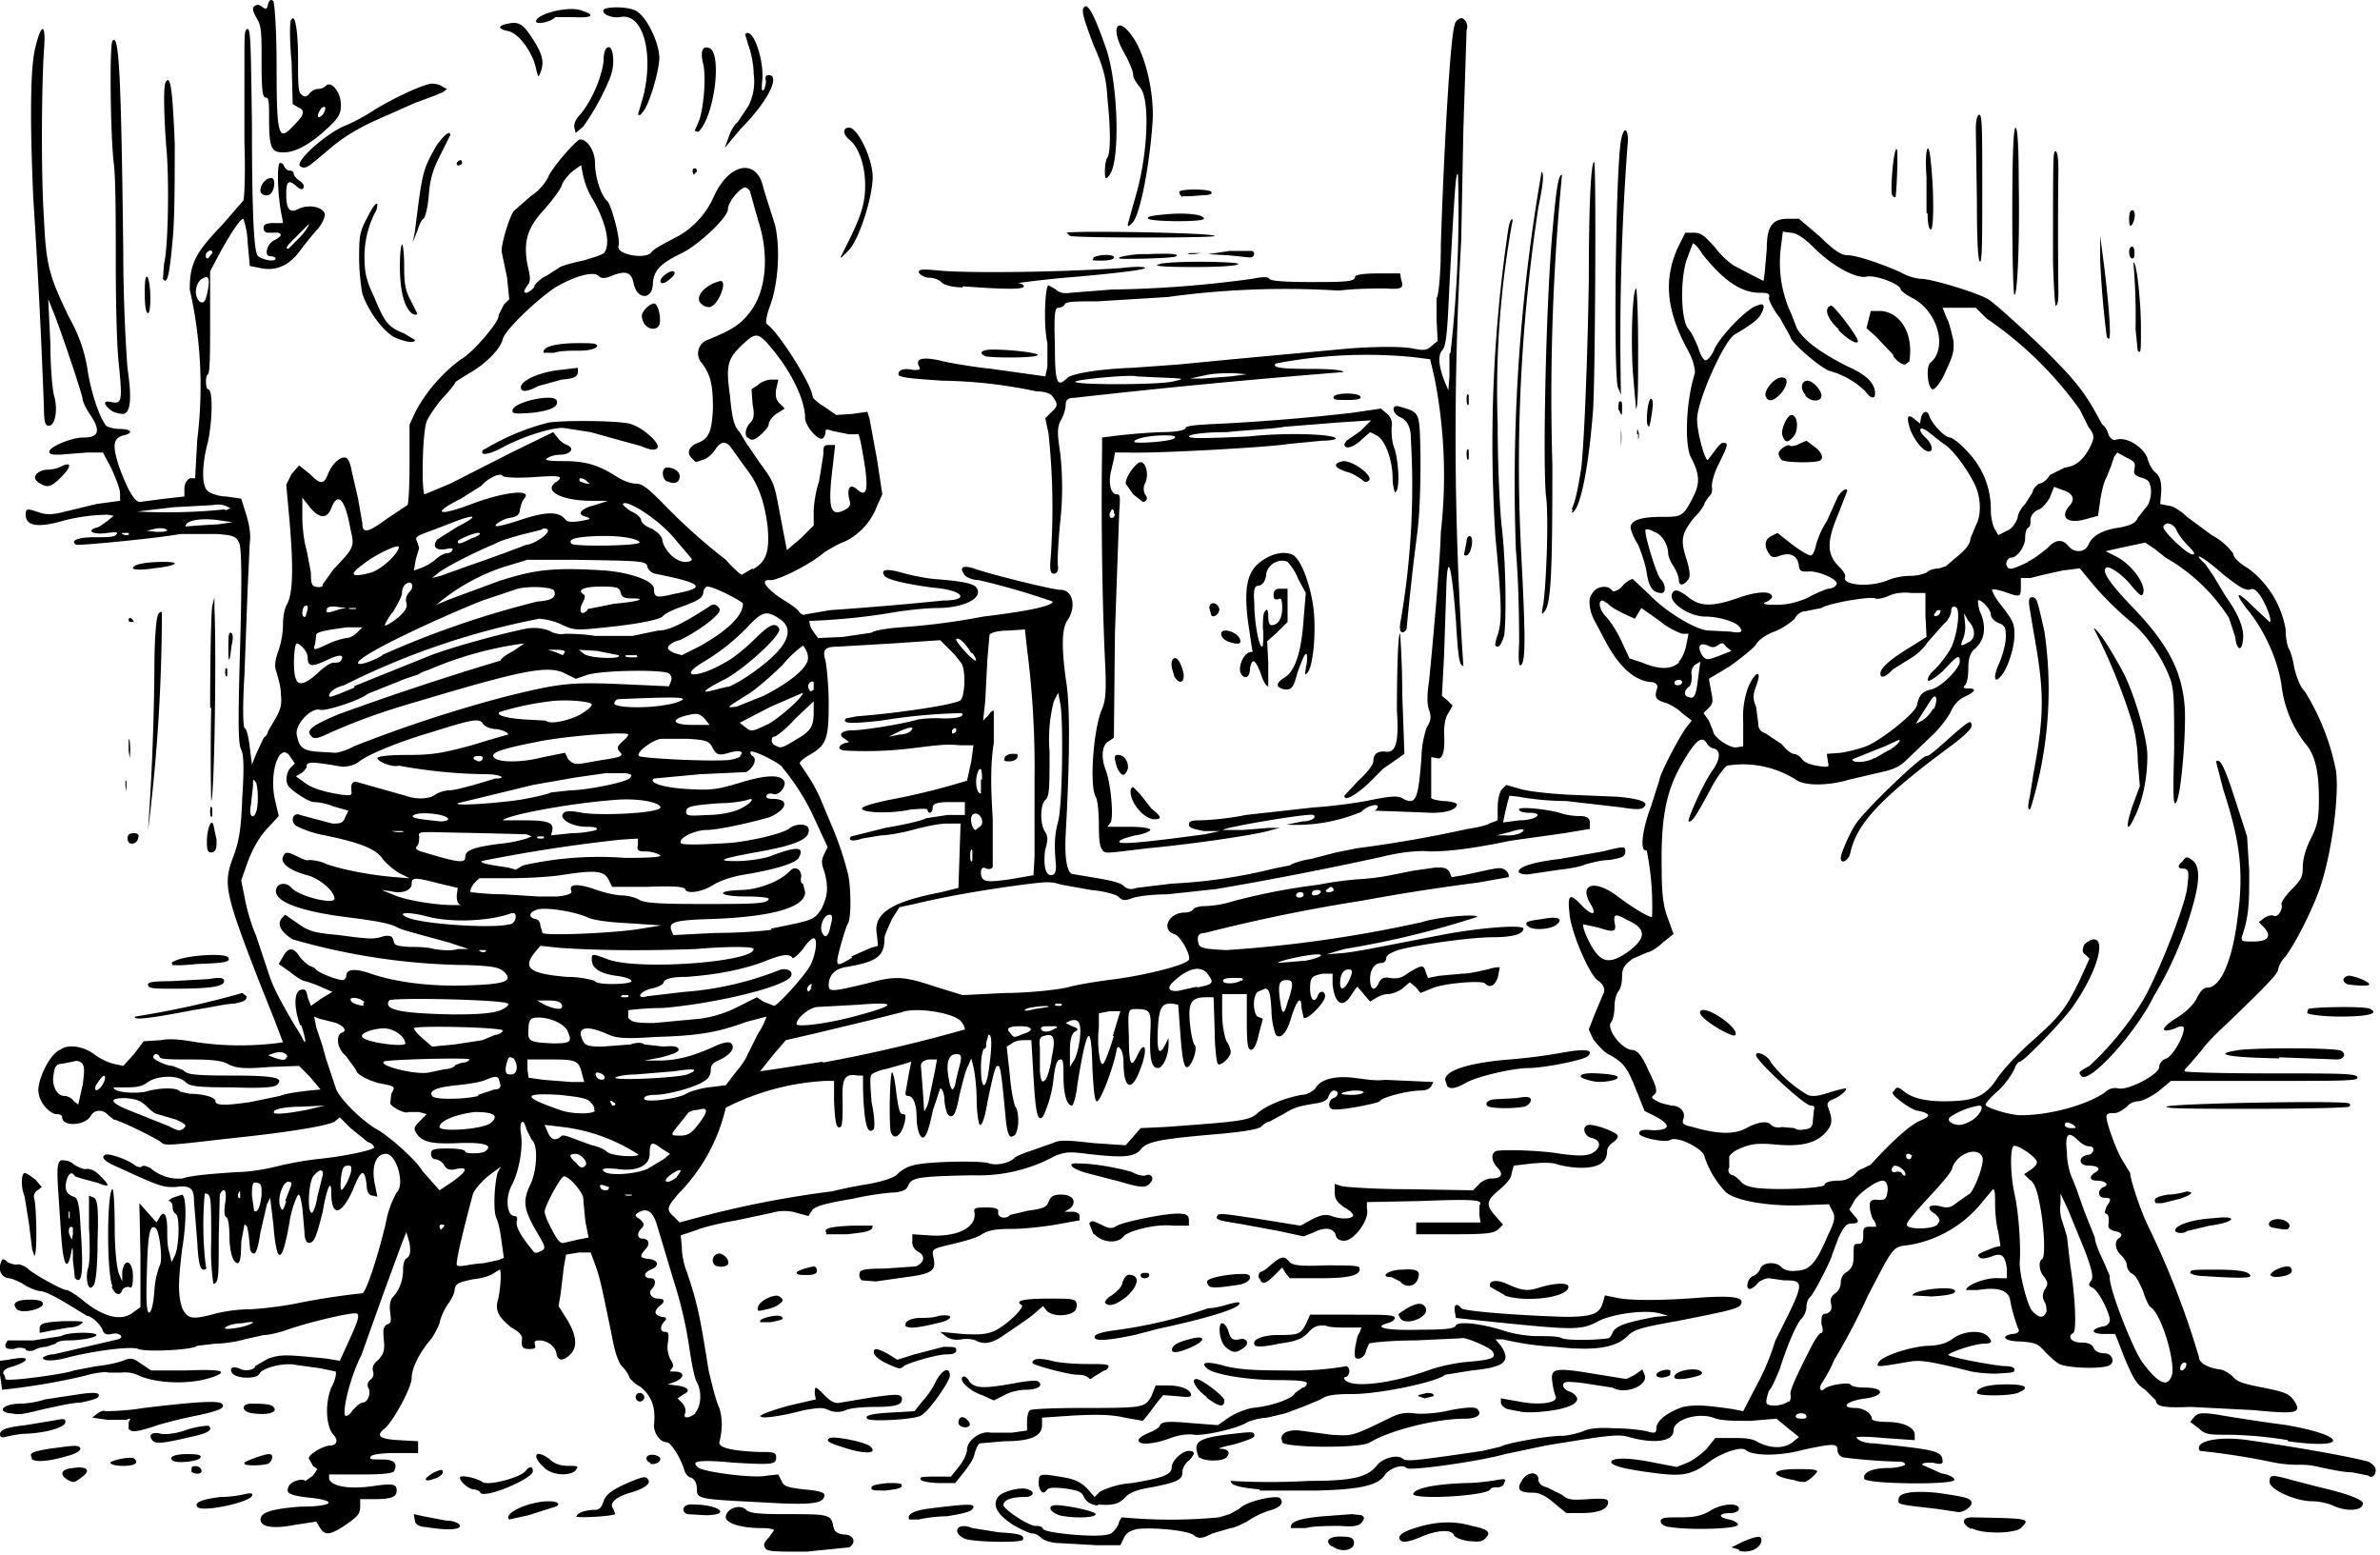 <?xml version="1.0" encoding="utf-8"?>
<svg xmlns="http://www.w3.org/2000/svg" xmlns:svg="http://www.w3.org/2000/svg" version="1.1" viewBox="0 0 222 145">
	<title>Both the pigs sit on their own three-legged stools in front of the fire and talk to each other.</title>
	<path d="M71.4 144.4c-.2-.3-.2-.5.3-1l.5-.7c0-.1-.5-.2-1.2-.2-2 0-3.3-.5-3.3-1 0-.8 1.3-1.3 1.9-.7.3.3 1.1.4 3.6.4 3.9 0 4.3 0 4.5 1 .1.6.3.8 1 .9 1 0 1.2.8.5 1.2l-4 .4c-2.8 0-3.6 0-3.8-.3zm90.8.1-.7-.2 1-.5c1.4-.6 1.8-.6 1.8-.2 0 .8-1.2 1.3-2.1 1zm-38-.3c-.7-.5-.2-1 1.1-.9.8 0 1 .2 1 .6 0 .7-1.3.9-2 .3zm-25.4-.3c-.8 0-1.5-.3-1.7-.5-.2-.2-.5-.4-.8-.4-.3 0-1.1-.4-1.8-.8-1.4-.9-2-1.8-1.4-2.6.3-.5 2.2-1 2.8-.7.7.2.5.7-.3.7-1.1 0-1.9.2-2 .7-.2.3 2.3 2 3 2 .3 0 .6 0 .7.3.4.4 5 .8 6 .5.4 0 .8-.5 1-.9.1-.4.3-.7.4-.7a47.8 47.8 0 0 0 9 0l1-.3.9-.5c.6-.7 3.4-1.3 3.8-1 .4.5 0 .9-1.1 1.2a8 8 0 0 0-2 1c-.6.3-1.2.6-1.5.6l-1.7.5c-1 .5-1.3.5-1.7.2-.5-.5-4-.8-5.4-.6-.7.2-1 .4-1.2.9l-.3.6h-2.2l-3.5-.2zm-8.8-.4c-1.3-.6-.7-1.6.7-1l2.5.4c2 .1 2.4.3 2.2.7-.2.3-4.6.2-5.4-.1zm40.6.1c-.3-.4.3-.8 1.7-1.2 1.7-.5 3.3-.6 5-.1 1.5.3 1.8.6 1.3 1.1-.3.4-.7.4-1.7.3-.7-.1-1.3-.4-1.3-.6-.3-.5-1.6-.4-3 .2-1.2.5-1.8.6-2 .3zm-100.8-1.2-.3-.5-2 .3c-2 .4-3.2.2-3.2-.5s1.2-1 3.7-1.2c2.9 0 3.6-.5 1.2-.8-2-.2-2.6-.4-2.3-1 .1-.5 1.2-.9 1.6-.6l.7-.5.4-.6-.4-.3-.4-.7c0-.4 1.4-1.2 2-1.2.6 0 .8-.5.3-1-.7-.8-.8-2.9-.2-4.4.4-.7.5-1.4.4-1.5l-1.4-.3-2.2-.3c-1.2-.3-3.3.3-3.5.8-.2.5-2 .5-2.5 0-.4-.5 0-.8.8-.4.5.2 1.3 0 1.3-.3l1.2-.7c1.2-.4 1.6-.4 5.5 0l1.2.2.5-1.1c1.1-2.4 1.4-3.1 1.1-3.3-.3-.2-4.5.8-6.5 1.5-.8.3-1.8.5-2.2.5l-1.8.4c-.7.2-1.8.4-2.7.4l-1.7.2c-.4.4-4.8.6-5.5.3-.7-.3-4.3.2-6.6.8-1.1.3-2.3.4-2.3 0 0 0 .4-.3 1-.3l6-1.4c.7-.2.1-.7-.6-.5-.4.1-.7 0-.8-.3-.2-.6-1.1-1.4-1.5-1.4l-1.8-1.1c-1-.6-2.1-1.2-2.6-1.2-.5-.1-1.2-.4-1.6-.7-.4-.2-1-.5-1.3-.5-.7-.1-1-.8-.7-1.5.1-.3.2-.4.6 0 .2.1.7.3 1 .2.2 0 .7.2 1 .5.6.5 3.1 1.9 3.5 1.9.2 0 1 .5 1.7 1.1 1.9 1.5 3.5 1.8 4.5 1l.7-.5V117l-.1-4.8.8.9.8.9.3-.5c.4-.7.7-.2.7 1.2 0 .7 0 1.6.2 2.1l.2.9.3-.6c.4-.8.5-3.6.1-3.9-.1 0-.3-.3-.3-.6s-.1-.5-.3-.6c-.2 0 0-.1.3-.3l.9-.3c.4.3.4 2.6 0 5-.4 3.2-.4 4.4 0 5.6.5 1 .9 1.1 3.1.5a14 14 0 0 1 3-.4c.7 0 2.7-.2 4.3-.5a67.5 67.5 0 0 1 6.4-1c.3 0 1.4-3.2 2.2-6.6a9 9 0 0 1 1-2.8c.8-.7 0-3.6-1-3.6s-1.4 1.3-1 3l.2 1-.4-.1c-.4 0-.6-.4-.6-1-.2-1.6-.5-1.5-1.3.5-1.1 2.4-2 2.5-2 .2 0-1.3-.4-.5-.8 1.8-.6 2.4-.8 2.9-1.3 2.9-.2 0-.4-.3-.4-1l-.2-2.3c-.2-1.2-.3-1.4-.5-1a9 9 0 0 0-.7 2.4c-.7 4-1.2 4-1.5.2l-.3-2.5-.3.6-.6 2.6c-.2 1.3-.4 2-.6 2-.3 0-.4-.4-.4-.7l-.1-1-.1-.6c0-.2-.2-.4-.3-.4l-.3 1.6c0 1.9-.2 2.4-.7 1.7-.2-.3-.4-1.2-.4-2.2 0-.9-.1-1.7-.3-1.8-.2-.1-.2-.6-.1-1.3.2-1.2-.1-1.6-.5-.8l-.1 4.1c0 3.5 0 4.2-.5 4.2a21 21 0 0 1-.2-3.9c0-4.2 0-4.5-.6-4.5a32.3 32.3 0 0 0 .1 6.8c.1.2 0 .3-.2.3-.3 0-.5-.5-.6-2.6l-.3-3.7c0-1.3-.3-1.6-1.8-1.4-1.1 0-1.3 0-5.4-1.9-1.2-.5-1.5-.9-1.1-1.1.3-.2 2 .4 2.7.9.2.2.6.3.7.2.2-.2.5 0 .8.1a4 4 0 0 0 3 1c1-.3 2.3-.4 5.1-.6 1.2 0 2.8-.3 3.6-.5a32 32 0 0 1 3.8-.7c3-.3 5.4-.9 5.4-1.1 0-.1-.2-.4-.6-.5l-1.6-1.3-1-1-.5.4c-.7.4-4.4 1-9.2 1.5-6.2.7-6.6.8-7 .4-.5-.4-4-2.1-4.4-2.1l-.5-.4c-.5-.6-1.3-.5-1.6 0-.5 1-2.7 1.1-2.7.2 0-.2-.2-.3-.5-.3-.6 0-1.6-1-1.7-2-.2-1 1-3.6 2-4 .8-.6 2.3-.3 3.3.5.4.3 1.2.7 1.7.8l.9.2 1-1.1.9-1.2L15 97c1-.2 2.2 0 3.4.2a28 28 0 0 0 8 0l-.8-2.1-1.4-3.5c-3.3-8.5-3.4-9.2-2.4-11.8.5-1.4.7-2.5.8-5.5.2-2.9.1-4-.1-4.4-.3-.5-.3-2.7-.1-9.7.2-7 .1-9.2-.1-9.6-.3-.6-.6-.7-2.1-.8h-3.4c-2.1.4-9.5 1.1-9.7 1-.6-.4.2-.7 1.7-.7 1 0 1.8 0 2-.2.3-.3.1-.3-.8-.2-1.3.2-2-.2-1-.5.2 0 .7-.4 1-.6l.6-.5-.5-.1a17 17 0 0 0-4.7.7c-2 .5-3 .3-3-.7 0-.6.1-.6 1.3-.2.6.2 1.1.2 2 0L9 47l2.2-.3v-.7c0-.4-.4-1.4-.8-2.3l-.8-1.5H8.1l-2.5.2c-.7 0-1 0-1-.3 0-.4 2-1.3 3.2-1.3 1.4 0 1.6-.6.7-2-.5-.7-.8-1.4-.8-1.6 0-.4-2.3-7.2-2.8-8.3l-.4-1 .2 4.2c0 2.2.2 4.5.4 5 .3 1.3 0 2.7-.6 2.6-.3 0-.4-.5-.4-1.6a698.7 698.7 0 0 0-1-19.7c-.3-7-.3-12 .2-14 .6-2.4 1-2.2.8.3-.2 2.9-.3 11.1 0 15.7.2 4.4.5 5.4 2.4 9.3a14 14 0 0 1 1.7 5c.3 1.8 1 4.1 1.7 5 .1.1.7.3 1.2.3 1.2 0 1.4.4.4.6-1 .3-1 1-.4 2.9.8 2.2 1.5 3.4 2 3.3l2.3-.3 1.8-.2v-.7c0-.5.2-.8.5-1h.5l.2-3.6a40.6 40.6 0 0 0-.7-14c0-2.4.5-3.4 3-6l2-2.3c.1-.3.2-2.5.1-5.4V5c0-1.6 0-2.3.3-2.3s.3 2 .4 8.8c0 8.6.2 11.7.5 12.3.3.4 1.7.7 1.7.3 0-.1-.2-.2-.5-.2-.6 0-.3-1.2.4-1.5.6-.3.8-.6.3-.7H25a.4.4 0 0 1-.4-.5c0-.3.3-.4 1-.4h.8l-.1-.6c-.4-1.8-.5-4.8-.2-5 .1 0 .3 0 .4.3.1.2.3.4.5.4.3 0 .4.2.4.3 0 .2.3.5.6.7.3.2.4.5.3.6 0 .2-.3.2-.6-.1-.8-.7-1-.5-1 .7 0 1.4.3 1.8 1.1 1.4 1-.5 2.4-.2 2.5.5 0 .3-.3 1-.8 1.5a32 32 0 0 0-1.6 2c-1 1.3-2.2 1.8-3.6 1.5l-1-.2-.2-2.2a7.5 7.5 0 0 0-.4-2.2c-.3 0-1.2 1.4-2.2 3.2l-.9 1.7v4.7c0 2.6 0 4.7-.2 4.9-.3.2-.2 1.4 0 1.4.5 0 .4 3 0 4.9-.6 2.2-.6 4.2 0 4.6.2.2 1 .5 1.7.5l1.4.2.5 1.6c.3 1 .4 1.9.3 2.5l-.2 4.3-.3 8.1c-.2 3.3-.1 4.7 0 4.9.2 0 .4.9.5 1.8l.2 1.6.4-1 .7-1.5c.3-.2.4-.5.4-.6l.7-1.2c.5-.9.6-1.3.5-2.3 0-.7-.3-1.6-.4-2-.2-.5-.2-1 .2-2.1a8 8 0 0 0 .4-2.4c0-.6.1-1.4.4-1.9.5-1 .6-3.2.2-7.8l-.3-3.3.5-1 .7-.8 1 .8c1 1 1.3 1 1.7 0 .4-1 1.2-1.7 1.7-1.5.2.1.4.6.5 1.2l.6 2.6.4 2.3c0 1 .5.9 2.4-.5l1.8-1.2c.1 0 .2-1.7.2-3.7v-3.8l.6-1.3a15 15 0 0 1 4.2-4.8c1-.5 3.7-3.6 3.5-4.1l.5-1 .5-.5-.2-2-.5-2.4c-.1-.5.6-3 1.1-3.8l1.6-1.4a5 5 0 0 0 1.6-1.7c.3-.9 2.7-3.6 3-3.6.7 0 1.4 1.1 1.4 2.2 0 1.2.5 3 1.2 3.6.4.6 1.2 3.6 1 4.1-.3.8 2.3 1.3 3 .7.3-.4.7-.6 2.6-1.6 1.4-.8 2.6-2.1 3.3-3.7 1.4-3.1 4-3.6 4.6-.8l.4 1.3.7 2.2c.5 2.2.3 5.5-.5 7.6-.3.8-.4 1.5-.3 1.6 1.1.7 4.3 5.8 4.3 6.8 0 .1.5.6 1.2 1l1 .7 1.5-.1 1.4-.2.2.6.7 3.8.5 3.3-.5 1.1a6 6 0 0 1-3 3.3c-.6.2-1.4.7-1.9 1-1.4 1.2-4.3 2.6-5 2.6-1-.1-.6.6.8 1.6.8.5 1.6 1 1.8 1.3.2.3.5.4.6.3l2.3-.4A326.2 326.2 0 0 0 88 56c2.6 0 1.8-1-1-1.2-2.2-.3-4.2-.7-4.5-1.1-.4-.6.2-.7 1.6-.3.7.2 2 .5 3.1.6 2.6.2 3.4.4 3.8.7.9 1-1 2-3.6 2-.9 0-3 .2-4.6.5a59 59 0 0 1-7.3.7s0 .5.3.9l.5.7 2.3-.1 2.7-.4c.2-.2 1.4-.4 2.7-.5a63.6 63.6 0 0 0 7.7-1c4.2-.5 6.5-1 6.5-1.4a66.9 66.9 0 0 0-6.9-2c-.6 0-1.3-.3-1.4-.6-.4-.6-.1-.8.9-.5 1.7.6 7.4 2 8.1 2 1.2 0 1.5 1.6.7 2.8-.6.8-.6 2.7-.1 6.1.3 2.3.3 6.7-.1 14-.1 2 .1 3.4.6 3.6l2.4.4c1.1.2 2.1.4 2.4.7.3.3.7.4 1.2.2l3.3-.4a48.3 48.3 0 0 0 9.5-1.4l1.5-.3c.3-.2 1.2-.5 2-.6l2.3-.6 2-.4a118.6 118.6 0 0 0 10.3-1.8c.7-.1 1.7-.3 2-.5l.8-.3v-1.2c0-.8.2-1.5.4-1.7l.4-.4 1.4.4c.7.2 2.6.4 4.2.5l4.8.2c2.1.2 3 .5 2.4 1-.2.2-.8.2-2 0l-5.2-.6c-2 0-4-.3-4.4-.4l-.9-.1-.2.7-.3 1.3-.1.5 1.5-.2c1.6 0 2.4-.7 1-.7-.5 0-1-.1-1-.3-.2-.3 2.3-.1 3.8.3.5.2 1.3.3 1.8.3.6 0 .9.1 1 .5v.7l-2.4.4-5 .7c-4.3.9-6.3 1-7.5 1-.8-.1-2.5 0-4.5.5a342.8 342.8 0 0 1-15.4 3l-4.6.5c-1.5 0-3 .2-3.4.4-.6.2-.8.2-1.2-.2-.3-.2-1.3-.5-2.5-.6l-2.8-.5c-1-.3-1.2-.3-3.6 0-3 .4-6.8 1-10.1 1.8l-1.4.3-.7 1.1c-.3.7-.7 1.5-.7 1.8 0 1.7-.7 2.2-3.7 2.7-1 .2-1.5.8-1.5 1.7 0 .6.3.6 3.6-.2 2.6-.7 3.3-.7 6.3.3l2.6.8 4-.2c2.2 0 4.7-.3 5.7-.5 1-.3 3-.6 4.6-.8 2.9-.4 6.5-1.3 6.8-1.8.2-.4-.8-2.3-1.4-2.4-1.2-.4-.5-2 1-2 .3 0 .7-.1.8-.3 0-.1.5-.3 1-.3s1.6-.1 2.5-.4a59.4 59.4 0 0 1 8.2-1.6 33 33 0 0 1 3.6-.5 22 22 0 0 0 3.2-.4l2-.4 2.1-.3c.8 0 1 0 1.3.4l.2.5 1.2-.2 2.3-.5c1-.2 1.2-.2 1.6.1.2.2.3.5.2.6l-2.8.5A197.4 197.4 0 0 0 127 84a156.3 156.3 0 0 0-14.6 3c-.6 0-.8.3-.6 1 .1.4.5.5 2.6.6a120.5 120.5 0 0 0 18.2-2.6c1.5-.5 5.2-.8 5.2-.5a84.1 84.1 0 0 1-12.4 3l-1.7.5 1.3-.1c1.3-.1 2.7-.4 9.4-1.7 3.6-.7 7.7-1 7.7-.6 0 .5-1 .8-2.8.8-2.1 0-7.1.7-8.9 1.2-.8.3-1.1.5-1.1.8 0 .2-.2.4-.4.4-.7 0-1.1.6-1.1 1.5 0 1 .4 1.2.8.4.2-.5.5-.6 1.1-.5.6.1 1.1 0 1.7-.5 1.2-.7 1.4-.8 1.6 0l.2.5 1-.2 2.2-.2c.8 0 1.8-.3 2.4-.4.5-.2 1-.2 1.1-.2l-.2 1c-.3.7-.7 1-1.2.5-.3-.3-4 0-5 .5l-1 .4-.4-.5-.6-.5-.7.6c-.4.3-1 .5-1.3.5-.4 0-.9.2-1.2.4l-.5.3-.6-.7-.6-.7-.5.7c-.8 1.4-1.6 1-1.8-.9v-1h-.9c-1 .2-1.2.3-1.2 1.4 0 1 .4 1.4.7.7.2-.6.7-.5.7 0 0 .6-1.7 2.3-2 2l-.2-.9c0-1.2-.4-.8-.9.7-.4 1.5-1 2.3-1.5 1.8a7 7 0 0 1-.4-2.3c-.1-1.6-.2-2-.6-2l-.7.3c-.5.5-.4 2 0 2.3l.5.2-.4 1.5c-.2 1-.5 1.4-.7 1.4-.3 0-.4-.5-.4-2.6v-2.6H114v1.8c0 1.1.2 2.1.4 2.6.3.4.4.9.4 1 0 .5-1 1.4-1.2 1.1-.1 0-.3-1.5-.3-3.2l-.1-3h-.7c-1.4 0-1.7.5-1.5 2.5.1 1 .3 1.8.4 1.9.3.2 0 1.4-.4 1.9-.5.7-.7-.2-.9-2.9l-.2-2.7-.5-.1c-1-.1-1.3.3-1.4 2.4-.1 2 .1 2.6.7 1.4l.3-.6v.6c0 1-.5 2.2-1 2.2-.6 0-.8-.9-.7-3.3.1-2 0-2.2-1.3-2.2-.8 0-.8 0-.7 2.6 0 2.6.2 3 .8 1.7.7-1.5 1-.6.3 1.2-.8 2.3-1.6 2-1.6-.5 0-.5-.1-1.1-.3-1.3-.2-.3-.3-.2-.4.4-.4 1.8-1.5 4.6-1.8 4.5-.2 0-.3-1.2-.4-3-.1-4.5-.5-4.1-1.4 1.4-.1 1.1-.4 2-.5 2-.5 0-.8-1.1-.8-2.7 0-.8 0-1.6-.2-1.6-.4 0-.5.3-.7 1.5a11 11 0 0 1-1 3.8c-.5.6-.7-.2-.9-3.7l-.2-3.4h-.7c-.4 0-.9.1-1.1.3l-.5.3.3 2.7c.1 1.4.4 2.7.5 2.9.3.3.4 1.7.1 2.4 0 .2-.3.4-.5.4s-.4-.6-.5-1.8c-.4-4.3-.5-4.8-.7-4.8-.2 0-.3 0-1 3.4-.2 1.3-.5 2.2-.7 2.1-.1 0-.3-1.1-.3-2.4 0-1.2-.2-2.6-.3-3l-.2-.8-.3.7c-.2.3-.5 1.5-.8 2.7-.3 1.6-.5 2-.8 2-.3 0-.5-.5-.6-1.4 0-.7-.2-1.2-.4-1.2l-.7 2.1c-.5 2.5-.9 3-1.3 2a5 5 0 0 1-.2-1.4c0-1.2-.3-2-.8-2-.2 0-.3-.1-.2-.5l.3-1.7.2-1-.6.2-1.8.5c-.6.1-1.2.4-1.3.5-.2.2-.1 1.2 0 2.6.3 1.4.3 2.3.2 2.5-.6.6-.9-.5-1-3.8v-1.2H80c-1.2-.2-1.5.2-1.4 2.5 0 1.1 0 2.2-.2 2.3-.4.2-.5-.4-.6-2.4v-1.9H77a23 23 0 0 0-9.3 2.5 16.8 16.8 0 0 1-4.4 8c-1.1 1.3-1.2 1.5-.4 2.2l.5.5 1.1-.3a94.2 94.2 0 0 1 13.1-2.6 45 45 0 0 1 3.5-.7c1.5-.3 2.4-.6 2.7-1 .2-.2.8-.6 1.3-.7 1.1-.4 6.6-.5 7.2-.2.6.2 1.8 0 2.3-.5.2-.2 1-.5 1.6-.7l2-.7c.6-.3 1.2-.3 3.8 0l3 .2.7-.8.7-.8 2.2-.1c7-.5 8-.6 8.7-1.3.8-.7 2.5-1.4 4.1-1.7.6 0 1.1-.4 1.3-.6.4-.8 1.7-1.2 3.5-1 1.6.2 2 .3 3 .2l4.5.2-.2.4c-.2.3-.6.4-1 .4-1.1 0-3.6.6-3.8 1-.2.2-4.2 1-4.5.7-.4-.2-.2-.9.2-1 .5-.2.5-.7 0-.7-.2 0-.4.3-.5.6-.1.3-.5.5-1.2.6-1.8.3-2 .4-3 1l-1.3.7c-.2 0-.5.2-.8.5-.3.2-1.4.4-3.4.6-5.8.5-7.2.7-7.8 1.5-.6.7-1.6.8-5 .4-1.6-.2-2-.2-3 .2a14.8 14.8 0 0 1-7.6 1.8c-5.2.1-5.8.2-6.1 1-.2.4-.5.5-1.2.6-.5 0-2.3.2-4 .6-2.5.4-3.4.7-3.7 1l-.4.6-1.1-.3a4 4 0 0 0-2.3 0l-3.3.7c-1.2.2-3 .6-3.7.9l-1.5.5.1 1.1c0 .7.2 1.7.5 2.4 1 3 1.2 4.1 2 9.1.3 1.3.7 2.9 1 3.5.3 1 .3 2 0 3.2-.1.5 1.2.8 3.6.9 1.4 0 1.7 0 1.7.5 0 .7-.4.7-4 .5-2-.2-3.3-.2-3.5 0-.1.1 0 .3.3.5.7.4 5.2 1 6.4.7l1-.1.3.6c.2.5.5.6 2.1.8 1.4.1 1.9.3 1.9.5 0 .8-1 1-5.8.7-6-.3-6.1-.3-6.1-1.3 0-.5-.2-.8-.5-1-.3 0-.6-.4-.7-.8-.3-1-1.2-2.5-1.6-2.5-.6 0-1.2-.8-1.2-1.6.2-1.8-.3-2.8-1.3-3.6-.6-.3-1-.8-1-.9a3 3 0 0 0-.7-1c-.4-.5-.7-1.5-1-3.2-.8-3.8-1-5-1.5-6.3l-.4-1.1H54l-1.2.2-.2 1.1-.3 2.5-.2 1.2.7 1.1c1 1.6 1.1 2.7.4 3.4-.7.7-1.2.6-1.3-.1-.1-.6-.8-1.2-1.6-1.2-.4 0-.5.1-.4.4.1.3 0 .4-.5.4-.7 0-.8-.2-.7-1 0-.3-.4-.7-1-1-1.1-.9-1.5-1.5-1.3-2.4.3-1 .4-3 .2-3l-.5.3c-.2.2-1 .5-2 .6-1.4.3-1.6.4-1.7 1 0 .3-.3.9-.6 1.3s-.7 1.2-.8 1.8c-.2.5-.6 1.3-.9 1.6-1 1.2-1.7 2.6-1.7 3.5 0 .9-1.7 4-2.5 4.7-.9.7-.5 1 1.3 1.1l1.8.1v1.1h-2c-1.2 0-2.2.1-2.4.3-.2.3 0 .3 1 .3 1.1 0 1.5.3 1.2 1 0 .3-1 .4-3.1.4h-3v.4c.2.7 1.8 1 4 .7 2-.3 2.3-.2 2.3.4 0 .6-.5.8-2.1.8h-1.3v.6c0 .8-.2 1-1.5 1.9-1.4.9-1.8.9-2.3.1zm4-11.6c.5 0 .8-.8.6-1.3-.2-.3-.1-.6.1-.8.3-.2.4-.5.3-.8-.1-.4 0-.7.5-1.1.5-.6.6-.8.5-1.9-.1-1 0-1.2.3-1.4.4-.1.4-.3.3-1.1-.1-.7 0-1.1.2-1.4.7-.7 1-1.7 1-2.6 0-.5.1-1 .4-1.1.3-.3.3-.6.2-1.4l-.3-1-.4 1-1.8 4.9-2 5.6c-1 1.9-1.8 5.2-1.5 5.6.1.1.4 0 .7-.5.3-.3.7-.7.9-.7zm31 1c.6-.6.7-2 .2-2.9-.2-.3-.5-1.8-.7-3.2a39 39 0 0 0-1.5-6.4l-1.5-5c-.4-1.4-1-1.7-1.8-1.2-.3.2-.3.3.2.6.4.4.4.5.2.8-.5.4-.5 1 0 1 .6 0 .8.5.3 1-.6.7-.5.8.3.9 1 .1 1 .7.2 1-.7.3-.7.8 0 .8.5 0 .5.6.1 1s0 .9.6.9.7.3.1.7c-.5.5-.5.8.2 1 .5 0 .5.2.3.4-.5.5-.4 1 0 1s.4.2.3 1c-.1.6 0 1 .2 1.5.3.5.4.7.1 1-.2.2-.1.2.3.2.9 0 1 .5.2.9l-.8.3.8.1c1 .1 1.4.5.7.8l-.6.4.4.4c.3.3.4.7.3 1-.2.5.3.5 1 0zm-41.3-8.4c.3-.1 0-.2-.9 0-.7 0-1.4.2-1.6.4-.3.3 1.9 0 2.5-.4zm-9.1-3a8 8 0 0 1 .5-2.4c.3-.4 0-3.2-.4-3.5-.5-.3-.7.4-.8 4.1-.1 2.9 0 3.8.2 3.8s.4-.7.5-2zm30.7-2.6 1.4-.3.5-.2-.2-1.4c-.1-.9-.3-1.9-.5-2.3-.3-.7-.2-3 .1-4.2l.3-.6-1.2.9c-.6.5-1.3 1.3-1.4 1.7-.8 3-1.5 5.8-1.5 6.5 0 .2.3.2.9.1a13 13 0 0 1 1.6-.2zm5.3-1.1c.6-.3.5-.4-.5-2.1-1-1.8-1.2-2.6-.4-4.2.6-1.3.7-3.7.1-4.1l-.5-1c-.3-1.2-.7-.7-.5.5.2 1.3-.2 3.5-.9 4.8-.6 1.2-.4 2.8.3 2.8.2 0 .3.2.2.5-.1.5.4 1.4 1.4 2.6.3.4.3.4.8.2zm3.5-1.1 1-.2-.3-1.5a95 95 0 0 1-.2-2.2c-.1-.6-1.3-2-1.8-2-.3 0-1.8 2.8-1.8 3.3 0 .2.3 1 .7 1.7.5 1 .8 1.3 1.1 1.2l1.3-.3zm-12.5-1.2c.1-.1 0-.2-.1-.2-.2 0-.3 0-.3.2l.1.3.3-.3zm-17-3c0-.8 0-1-.4-1.1-.4-.1-.5 0-.5 1.2l.2 1.4c.3.3.6-.4.7-1.5zm5.2.2.5-2c.1-.6-.3-.6-.8 0-.5.4-.7 3.5-.2 3.5.1 0 .4-.7.5-1.5zm-3 .4.5-1.3c.2-.4 0-.5-.2-.5-.5 0-1 1.4-.8 2.2.2.6.3.6.6-.4zm-4.2-.8c0-.2-.1-.1-.2.2 0 .3.1.4.2.3v-.5zm36.5.2h-.5c-.2 0-.1.1.2.1.3 0 .4 0 .3-.1zm-26.5-1.2c.5-1.1.5-1.6 0-1.5-.4 0-.5.4-.6 1.2-.1 1.3 0 1.4.6.3zm9.8 0c1.4-1 1.5-1.4.4-1.2-.7.2-1 0-1.2-.4-.2-.3-.6-.5-.8-.5-.2 0-.4-.2-.4-.5 0-.4.2-.5 1.6-.5.9 0 1.6.1 1.6.3 0 .2 1.4.2 1.8 0 .9-.6 0-.9-2.5-.8-2.5.1-3.4-.1-3.9-1-.2-.3-.2-.5.3-1l.7-.7-.7-.2h-1c-.3.2-1.5-.4-1.7-.8l.1-.9c.4-.7.4-.7-1.2-1-1-.3-1.6-.6-2-1-.2-.5-.7-1-1-1.5-.9-.7-1-2-.4-2.2.6-.2 0-.8-.9-1l-1.2-.3-.5-.2.2 1 .6 1.8.3 1.1.4 1.2.5 1.5c.2.9 2.5 3.2 4 4 1.3.8 3.7 3 4.1 3.8L41 111l1.2-.8zm14.6.5-.6-.2c-.2 0-.3 0-.2.2 0 .2.3.3.5.3s.3-.1.3-.3zm6.3-.9.4-.6c0-.2-.5 0-1 .4-.8.6-.3.9.6.2zm-2.7-.8 1.5-.9.6-.5-.8-.5c-.9-.7-1.1-.6-1.1.5s-1.2 1.7-3.1 1.4c-1.2-.1-1.4 0-1.2.2.4.5 3 .3 4.1-.2zm-5.8-.3c.3-.3-.4-1.1-.9-1.1-.6 0-.7.2 0 .8.4.5.6.6.9.3zm5-1a16.5 16.5 0 0 0-7.1-2.6l-1.7-.2.3.7c.3.7.7.8 1.2.4.1-.2.5-.1 1 .1l1.9.7c.6.1 1.2.4 1.4.6.4.4 3 .6 3 .2zm5.5-2.8c1-1.3 1-1.7 0-1.4-.6 0-1 .3-1 .4l-.8 1c-.8 1-.8 1 .2 1 .6 0 1-.2 1.6-1zm-48 .3c.4-.2.2-.4-.7-.8l-1.7-.5c-.2 0-.7-.4-1-.7-.6-.6-1-.7-2-.8-1.8 0-1.4.5 1 1.4l3 1.2c1 .5 1 .5 1.5.2zm28.7-.5c.8-.7.2-1-1.5-1-1.7.2-3.3.8-3.3 1.4 0 .5 4.2.2 4.8-.4zm-17.2-1.2 1.7-.4-2.2.1c-1.3 0-2.4.2-2.5.4-.4.4.9.3 3-.1zm26.8 0c.1-.1 0-.4-.3-.7-.3-.4-1.1-.5-2.9-.7-3.6-.2-3.5.2.3 1.5 1.1.3 2.7.3 3 0zm31.3-1.2.5-2.4.2-1.1h-.8c-.5.1-.7.3-.7.6a173.3 173.3 0 0 1 .3 4.2c.1 0 .4-.6.5-1.3zm-79-1c.2-1.5.2-1.9-.1-2.2-.3-.2-.5-.2-.8-.1l-1 .2c-.5 0-.7.2-.8 1-.2 1 .3 2 1 2 .3 0 .7.2.9.5l.4.3.4-1.8zm15.5 1.5 2.9-.6c.8-.3 2-.4 2.7-.5l1.1-.1-1-1.2-1-1-2.8.1c-2.3.2-3 .1-3.7-.2-.6-.4-1.6-.5-3.6-.5-1.5 0-2.8 0-2.9-.2-.1-.4-.6-.4-.6 0 0 .2 1.2.8 1.8.8l1 .4c.3.4 1 .5 4.5.5 4 0 5 .2 4.2.9-.3.2-1.4.3-4.2.2-3.2 0-3.9-.1-4.3-.5-.7-.7-2.6-.6-3.5 0-.5.4-1 .5-2 .5h-1.2c0 .5 2 .6 3 .4 1.3-.4 3-.4 3.2 0l.9.2c1.2 0 2.4.3 2.4.7 0 .4 1 .4 3 .1zm34.2.1-.3-.2c-.1-.1-.2 0-.2 0l.2.4c.2 0 .3 0 .3-.2zm-12.8-.8 1.5-.5c.5 0 .7-.2.5-.7-.1-.6-.3-.6-1.3-.2-.4.2-1.6.4-2.7.5-1.9.2-2.6.5-2.3 1 .2.4 3.3.3 4.3 0zM64 102c.3-.2 1.3-.5 2.1-.6l1.6-.2 1-1.3c.6-.7 1-1.4 1-1.5l1-2a7 7 0 0 0 .8-1.6l-1.9.5c-2.7 1-4.6 1.3-8.5 1.4-2.8.2-3.6.1-4.3-.2-2.2-1-3.1-.7-2.4.6.2.4.5.5 1.8.5l2.6-.2c.6-.2 1.1-.2 1.3 0l1.8.2c1-.1 1.4 0 1.4.3 0 .2-.5.4-1.6.7l-1.6.3h1.3c1.6 0 2.9-.3 5-1.2 1-.5 1.6-.6 1.8-.4.4.4 0 1-1 1.5-.7.3-.9.5-.9 1 0 .4-.2.8-.6 1-.8.6-3.5 1.3-4.6 1.3-.5 0-1 .1-1 .3-.3.5 3.1.1 3.9-.4zm63.2-.1c0-.2-.5-.2-1-.2-1.4.2-1.4.4-.1.4.6 0 1-.1 1-.2zM9.8 100.5c0-.3-.2-.2-.5.2s-.5.7-.4.9c.2.3.9-.6.9-1.1zm79.4.1.4-1.6c.1-.6 0-.7-.4-.7-.7 0-1 .8-.7 2.3.2 1.3.5 1.3.7 0zm3-.6c.3-2.1.4-3.6 0-3.5l-.2.7c0 .3 0 .6-.2.6-.1 0-.3.7-.3 1.7 0 2 .4 2.3.7.5zm-37.9.2c-.3-1.3-.5-1.4-2.9-1.4h-2.2v.9l.1.8 1.4.2 2.6.2h1.2zm43.8-1.6c.4-1.8.2-2.3-.7-2-.4.1-.5.3-.4 1.1v2.2c.1 1 .2 1.1.5.8.2-.2.5-1.2.6-2.1zm-41.7 1.8s-.2-.3-.4-.3c-.4-.2-.6 0-.3.4.3.3.7.2.7 0zm7.7-.2c1.2-.5.7-.6-1.2-.3l-3.6.3c-1 0-1.9.2-1.9.3 0 .3 5.8 0 6.7-.3zm-22.6-.5c.5 0 .9-.2 1-.4l.6-.2c.3 0 .6-.1.7-.3.1-.2-7.8 0-8 .2-.5.4 3.1 1.3 4.3 1l1.4-.3zm6.7-.2c0-.3-.2-.7-.3-.8-.4-.2-.5-.2-.7.7-.1.6 0 .8.4.8s.6-.2.6-.7zm28.5-.4A142.7 142.7 0 0 0 90 96c0-.1-.1-.5-.4-.8-.8-.8-4.3-1.3-5.5-.8l-3.2.8-5 1.2-2.6.6-1.2 1.4-1.2 1.5 1.4-.2 4.5-.7zm24-2c.2-1.6 0-2.2-.9-1.9l-.4.2.6.3c.6.2.6.3.3.5-.3.1-.5.7-.5 1.7v1.6l.3-.5c.2-.2.5-1.1.6-2zm3.1-.5.7-2.3h-1l-1 .2v1.3c-.2 1.7.1 3.7.4 3.4.2-.2.6-1.3 1-2.6zm-77 2c0-.4-.6-.6-1.2-.4l-.6.2.5.2c.8.3 1.2.3 1.2 0zm11-1.3c0-.6-1-1.4-2-1.4s-2.3.5-2 .8c.2.5 4 1 4 .6zM45 97l1.2-.5c.4 0 .7-.3.7-.4 0-.3-8.3-.5-8.3-.2 0 .1.4.6.9 1l.8.7 2.1-.2L45 97zm8-.7c-.2-.8-1.8-1.5-3-1.4-.5 0-.7.3-.7 1-.1 1.2 0 1.3 2.3 1.4 1.5 0 1.8-.1 1.4-1zm-25-.7c-.6-1.6-.6-3.2.1-3.3.4-.1.5.1.6.7l.3.8 1-.7 1-.6-.9-.4a14 14 0 0 0-1.6-.6c-.3 0-1-.5-1.5-.9l-1-.7.4-.7c.5-.9 1-.9 1.6.1.4.4.8.8 1 .8l.4.2c0 .3 2 1.1 2.6 1.1.1 0 .3-.2.3-.4 0-.6.7-.7 2-.3 2.2.8 5.4 1.3 9 1.2 3.9-.1 4.6-.4 3.7-1.3-.5-.4-1-.5-3.3-.6a61 61 0 0 1-16.4-2.4c-1.1-.7-1.5-1.4-1-2l.3-.3 1.3.9c1 .7 1.6.8 3.7 1 3 .4 3.3.4 4.2.1.6-.1.8 0 .9.4.1.5.3.5 1.4.6.6 0 1.7 0 2.4.2.6.1 1.6.2 2.2 0h1l-1.8-.6c-4-1.1-4.5-1.2-5-1.5-.7-.3-1.7-.5-4-.8-5.1-.6-7.6-1.6-7.1-2.8.2-.5 1-.5 1.4 0 .7.8 4 1.6 4 1 0-.7-1.4-1.9-2.6-2.2-1.5-.4-2.5-1.1-2.2-1.7.2-.5.4-.5 1.4 0 .4.2.9.4 1 .3.1 0 .9 0 1.7.4 1.5.5 3.9 1 6.4 1.2l1.3.1-1-.5c-.5-.3-1.2-.9-1.5-1.3-.6-.9-2-1.5-5.4-2.2a9.5 9.5 0 0 1-2.7-.9c-.6-.5-.2-1.3.4-1l3 .8c.7 0 1 0 1.2-.6l.3-.6-1.4-.4c-.7-.3-1.5-.4-1.8-.4-.5 0-2-1-2.4-1.5-.3-.4-.2-1.3.2-1.7l.4-.4-.4-.6c-1-1.6-2.1 1.5-1.4 4.2l.3 1.3-1.2 1.3c-.7.8-1.3 1.9-1.7 3l-.6 1.7.4 2a18 18 0 0 0 1 3.2l1 3c.5 1.6.9 2.4 2.4 5l.8 1.3c.5 1.1.5.5 0-1zm67.5.8c1-.3.8-.7-.3-.7s-1.4.2-1 .6c.4.5.3.5 1.3.1zm3-.5c.2-.2.1-.2-.5-.2-.5 0-.9 0-.9.2 0 .4.8.4 1.3 0zM80 94.7c3.7-1 3.7-1.3 0-1l-3.7.2c-.7 0-2 1-2 1.6 0 .3 2.8 0 5.7-.8zm-14.7.3a11 11 0 0 0 3.7-1.2l1.6-.8.6.4 1 .4c.3 0 2.8-2.7 3.4-3.8.5-1 .7-2.5.3-2.5-.2 0-.6.4-1 1-.5.6-1 1-1 .8-.3-.4-1-.3-2.7.4-1.9.7-4.3 1.2-7.2 1.4-1.4 0-2 .2-2.1.5 0 .2-.6.5-1.2.6-1.1.3-1.4 1-.3.7l3.4-.4a30 30 0 0 0 8.8-2c.7-.3 1.4 0 1.2.5-.4 1-7.1 2.6-12 3-1.7 0-3.1.2-3.2.2v.7c.3.4.6.5 2.4.5l4.3-.4zm-18.6-.8c.5-.2.8-.5.7-.6-.4-.4-11-.6-11.1-.3-.6.9 1.2 1.2 5.9 1.3 2.6 0 3.7-.1 4.5-.4zm73.5-1c.5-1.6.4-1.8-.2-1.8-.7 0-.8.4-.6 1.9.2 1.5.4 1.4.8-.2zm-22.4.7c.2-.2-1.8 0-2.1.2-.3.2 0 .2.8 0l1.3-.2zm-45.4-.2c-.1-.3-.5-.4-1.3-.4h-1l.7.4c1.1.5 1.8.5 1.6 0zM34 93.5c-.2-.4-1.3-.6-1.3-.3s.5.5 1.2.6v-.3zm65 .1h-.5c-.2.1-.1.2.2.2.3 0 .4 0 .3-.2zm-40.4-.8h-.5c-.3.1-.2.2.1.2.3 0 .5 0 .4-.2zm17-.7c.2-.3.1-.4 0-.3-.2.1-.3.3-.3.4 0 .4.2.3.4-.1zm36 0c1.5-.3 1.7-.4 1.1-1.2-.6-.9-1.8-.7-3.2.6-.7.6-.5 1 .4.9l1.8-.4zm14.2-.6c.4-.8.4-1.1 0-1.1-.5 0-.8.5-.8 1.3 0 .7.4.6.8-.2zm-66.9 0c0-.2-.6-.4-1.4-.5-1.5-.2-2.3-.7-2.3-1.5 0-.6 0-.6 1.6 0 3 1 13.5.2 13.5-1 0-.2-1.8-.3-5.4 0-5.7.2-9.4.1-12.6-.1l-1.9-.2-.5.6c-1.2 1.5-.5 2 3 2.3 1.3 0 2.5.3 2.6.4.2.4 3.4.3 3.4 0zm56.9 0c.3-.3.1-.3-.6-.3-.5 0-1 0-1.1.2-.2.4 1.2.4 1.7 0zm5.9-1.9c1.2-.2 2-.6 1.2-.6-.9 0-3.7.6-3.7.8a291.7 291.7 0 0 0 2.4-.2zm-42.3-.4 1.8-.8.7-.2-.1-1c-.4-2 1.3-3.1 6-4l1.6-.4.1-3 .1-3h-1.3c-.7 0-2.1.3-3.2.6s-2.4.5-2.9.5l-1.8.3c-.8.3-1.4.2-1-.2l3.2-.8c1.8-.3 3.5-.7 3.8-.9l2-.3H90v-1.2h-1.5c-1.2 0-1.5.2-1.5.5 0 .5-.4.7-.5.2 0-.1-.6-.1-1.6 0-1.8.4-4.5.3-4.5-.1 0-.2 1.1-.5 2.5-.8a64.5 64.5 0 0 0 7.3-1.8l.4-1.8.2-1.5h-1.2c-1.3-.1-1.5-.1-4.7.3a35.2 35.2 0 0 1-5.9.2c-.8 0-1-.4-.2-.7l.4-.1-.4-.3c-.7-.4-.3-.8.8-.8 1 0 4.7-.6 6-1A11 11 0 0 1 88 67c1.4 0 2-.2 1.7-.5a53 53 0 0 0-7.5.7c-2.8.3-3.7.3-3.3-.2l1-.2c4-.3 9.2-1.1 9.7-1.5.4-.4.5-2.7.1-3.4a8 8 0 0 0-1.1-1.3l-.9-.9-4.4.3-5.1.3c-1.3 0-1.5.3-1.2 1.3.1.5.3 2.3.3 4 0 3.3-.2 3.9-1.8 4.8-.5.3-.9.6-.9.8l.8 1.2c.4.6 1 1.7 1.3 2.5l.8 1.9a31 31 0 0 1 1.6 4.7c.3 1.3.3 4.2 0 4.6-.2.3-1 3-1 3.5s.2.4 1.4-.3zm-34-.6h-.6c-.2 0-.1.1.2.2.3 0 .4-.1.3-.2zm32.1-2.4c.2-.7.1-.9-.1-.9-.6 0-1 1.2-.7 1.7.3.6.6.3.8-.8zm-17.7.4 1.9-.3-3-.2c-2-.1-3.5-.3-4-.6-1.2-.5-3.7-.9-4.5-.7-.8.2-1 .7-.3.9.3 0 .5.3.5.6l.2.7c.3.3 7 0 9.2-.4zm12.1 0c4-.8 4-.8 4.7-1.8.6-1.2.7-2 .3-3.5-.3-.8-.3-1.1 0-1.7l.3-.6-1.2-2.6a21 21 0 0 0-3-4.8c0-.3-2.7-1.7-3-1.5 0 .1 0 .3.2.4.5.3 0 1.2-.6 1.5l-4.3.2-4.3.4c-.6.4 1 .9 3.5 1 1.9.1 2.5 0 4.5-.6 2.6-.8 4-.8 4.2 0 0 .6-.7 1.3-1.2 1-.2 0-.4 0-.5.2-.1.2.1.3.6.3 1.6 0 1.3 1-.3 1.7-1.7.5-4.8 1.2-5.9 1.2-1 0-2.6.7-2.4 1.2 0 .2 1.5.2 4.7 0 2-.2 5-.9 5.5-1.4.6-.4 1.5-.4 1.7 0 .3 1-1 1.6-5 2.3-3.3.6-3.6.8-1.7.8 1 0 2.3-.2 3-.4 2.6-1 3.4-1 2.8.1-.3.5-2.2 1.1-5.3 1.6-1.1.2-2.2.6-2.8 1-1 .6-2.4.8-2.5.3-.1-.2-1.1-.3-3.5-.2h-3.3l-.3-.6c-.4-.9-1.2-1-4.4-.5-1.3.2-3.6.3-5 .3h-2.7l-.5.5c-.2.3-.4.6-.3.8.1 0 1.5.2 3.1.2l3.2.2H52c1-.1 1.4-.3 1.3-.5-.3-.7.6-.7 2.1-.2.8.3 2 .6 2.6.6.5 0 1.3.2 1.6.4.5.3 1.7.4 5.8.4 4.8 0 6.3 0 6.3-.5 0-.1-1-.2-2.1-.2-2.5 0-3-.5-.6-.6 1.7 0 3.7-.8 4.6-1.7.4-.4.6-.4.9-.2.2.2.3.6.2.8 0 .3 0 .5.2.5l.2.8c0 1.4-3 2.3-8.7 2.5-3.5.1-4 .3-3.8 1l.2.5 4-.2c2.3 0 4.6-.2 5.2-.3zm-24.4-.4c.3 0 .6-.3.6-.7 0-.4-.2-.4-.5-.3-2 .7-5.6.9-8 .2-1.7-.4-2.7-.3-1.5.2 1.6.6 7.8 1 9.4.6zM43 84.4c-.3-.1-.4-.4-.4-.9l.1-.7-1.7-.4c-2.3-.6-2.6-.6-2.6 0s-.8 1-2 .7l-.8-.1 1 .4c1 .5 3.9 1 5.6 1h.8zm78.6-1s0-.2-.3-.2c-.2 0-.4.1-.4.3 0 .1.1.2.3.2.1 0 .3 0 .4-.2zm1.6-.2c0-.1 0-.2-.3-.2-.2 0-.4 0-.5.2-.1.2 0 .3.2.3s.5-.1.6-.3zm1.2-.2c0-.2-.2-.3-.3-.3l-.4.3c-.1.1 0 .2.2.2.3 0 .5-.1.5-.2zm-28-1.4.1-1.7v-7.3a86.8 86.8 0 0 0-.7-12.1l-.2-1.8-1.5.1c-1 0-1.7.2-1.8.4l-.2 2.3-.2 3.9-.2 1.8.5-.5c.2-.3.4-.5.5-.4v3c-.3 1.8-.3 4-.1 7v4.5c0 .2-.3.3-.6.2-.3-.2-.5 0-.5.3 0 1 .5 1 2.7.7l2.3-.4zm-2.7-10.9c0-.2.4-.4.7-.4.5 0 .6 0 .5.3 0 .2-.4.4-.7.4-.4 0-.6 0-.5-.3zm4.8 10c-.2-2-.1-3 .2-4.1.4-1.4.5-9.4.2-11l-.2-1-.4.8a14 14 0 0 0-.4 4.7c0 3.3 0 4.2-.4 4.5-.5.5-.5 2.3 0 3 .2.3.3.7 0 1.6-.2 1.4 0 2.5.6 2.4.3 0 .4-.3.4-.9zm-49.7 0a32 32 0 0 1 9.5-.7c2.8 0 3.6-.1 3.2-.3a3 3 0 0 0-1.3-.3c-.7 0-.8-.1-.7-.6v-.6l-1.6.1a144.7 144.7 0 0 0-13 2c0 .2.4.3 2.5.6l.7.2.7-.4zm41.9-1.4c-.1-.2-.2 0-.2.5s.1.7.2.4v-.9zm-47.3.6c0-.6.8-.9 3.1-1.2a13 13 0 0 0 2.6-.5l.5-.2-.5-.2-4-.1-4.8-.1c-1.1 0-1.3 0-1.2.4 0 .3 0 .7-.2.9-.2.2-.1.4.7.6 3.3 1 3.8 1 3.8.4zm7.3-1.9h-.5c-.2.1-.1.2.2.2.3 0 .4 0 .3-.2zm4.9-.6c.2-.2 0-.3-.9-.3-1.4 0-2.7-.8-2.1-1.3.2-.2.7-.2 1.7 0 2 .3 7.3 0 7.3-.5s-2.2-.9-4.3-.7c-4.1.3-10 1.4-10.4 1.9h2c2.2 0 2.8.2 2.6 1l-.1.4 1.9-.2c1 0 2-.2 2.3-.3zm86.2.3c.7-.4.2-.5-1-.1l-1.2.3h.9a3 3 0 0 0 1.3-.2zm-104.3-.2h-1l.5.1c.6 0 .8 0 .5-.1zm54-.5c.4-.5-.3-1.5-.8-1-.3.3 0 1.4.3 1.4l.5-.4zm-49.7-.6c0-.5-3-.8-3.3-.3-.1.2.7.3 2.6.5.4 0 .7-.1.7-.2zm-17.9-.7c.2-.6.2-2 0-2.7-.3-.4-.3-.4-.3.3l-.2 1.8c-.2 1 .2 1.4.5.6zm45.2-.3c1-.5 1.4-1.1.6-.8-.3.1-1.4.3-2.5.3-2.7.2-3.2.3-3.2.8 0 .4.3.4 2 .3 1.3 0 2.5-.3 3.1-.6zm-20.7-.8c1.2-.2 2.6-.5 3-.7l1.8-.2c1.4 0 5-.7 5.5-1.1.3-.3.3-.4-.4-.5h-1.8l-2.8.4-4 .7a1658.2 1658.2 0 0 1-7 1.7c-.4.3 3.6 0 5.7-.3zm-7.8-.5c.3-.2.9-.4 1.3-.4.5 0 1.5-.3 2.3-.5l2-.6c1.2 0 .4-.4-.8-.4a47.6 47.6 0 0 1-8.2-.8c-.6.2-2-.4-2-.7.1-.2 1.1-.3 3-.3 2.2 0 3.2-.2 5.8-.9a109 109 0 0 1 3.4-1c0-.2-.5-.4-1-.5-.7 0-1.3-.3-1.4-.6-.4-.4-1-.3-4.5.8-3.4 1-6.3 2.2-7.1 2.9-.5.3-1 .4-1.5.4-2.9-.5-3.3-.5-3.3 0 0 .1-.2.4-.5.6l-.5.3.7.5c.6.5 1.6.9 3.5 1.2.8.1 1 .1 1-.2-.1-.7 0-1 .4-1l4.6 1.3c1.1.4 2.3.3 2.8-.1zm51-1.4c0-1-.1-1.1-.3-.9-.4.7-.3 2.2.2 2.2v-1.3zM56 70.9c2-.3 2.2-.4 1.8-.8-.3-.4-.2-.5.3-1 .3-.2.5-.5.5-.6 0-.3-5.8.1-8.6.7-3.6.7-4 1-4 1.3.1.6 2.4.7 4.7.1l2-.4.3.6c.4.4.6.5 1.3.4l1.7-.3zm-11-.1c.1-.2 0-.3-.4-.3-.3 0-.5.1-.4.3l.4.2c.1 0 .3 0 .4-.2zm24-.3c.5-.4 0-.6-1-.3s-1.2.2-1.6-.6c-.3-.5-.6-.6-2.2-.7h-2.6c-.9.2-2.3 1.3-2 1.6.2.2 5.8.5 7.9.4.7 0 1.4-.2 1.6-.4zM33 69.6A126 126 0 0 1 47 65c5.2-1.3 6.2-1.4 11-1.2l4.4.2.2-.5c.1-.3 0-.5-.2-.7-.6-.4-6.7-.3-7.8.2l-.9.3-1-.5c-1.6-.8-4-.3-13.7 2.6-3.5 1-6.2 2-8.8 3.2-.7.3-1 .3-1.2 0-.5-.5.2-1 2.6-2a275.6 275.6 0 0 1 15.1-5c0-.2.6-.6 1.2-.9l1-.7a33.5 33.5 0 0 0-9 2.5 3 3 0 0 0-.9.4l-1.2.4-3.5 1.4c-.7.6-3.8 1.6-4.4 1.5-.9-.3-2.5 1.5-2.2 2.4.2 1.1.6 1.4 1.9 1.5l1.7.1c.2 0 1-.2 1.7-.6zm41.2-.6c1.4-.8 1.7-1.2 1.7-2.6v-1L74.2 67c-.9 1-1.8 1.7-2 1.7-.3 0-.3.7.1.8.5.3.6.3 1.9-.5zm10.8-.9c.4-.4-.3-.3-1.3.2l-.8.4 1-.2c.5 0 1-.2 1.1-.4zm4.2 0c0-.1 0-.2-.2-.2l-.2.2v.3c.2 0 .4-.1.4-.3zm-17.5-.6c1.2-.7 3.2-2.5 3.2-2.9l-3 1.3-2.9 1.5.5.4c.6.5.7.4 2.2-.3zm-6-.5c-.5-.5-.7-.5-1.6-.3-1.6.4-1.4.9.5.9h1.6l-.5-.6zM54 66.7c.7-.4 1.2-.8 1.2-1 0-.3-2.5-.5-3.9-.3a27 27 0 0 0-4.7 1c-.4.3.7.6 2.5.7l1.8.1c.4.4 2.1 0 3.1-.5zm8.3-1c.7-.1 1.4-.4 1.4-.5 0-.2-1.4-.2-6 0-.2 0-.4.2-.4.4 0 .4 3 .5 5 .1zm8.9-.8c2-1 3.6-2.2 4-3 .3-.4.2-1.1-.3-1.7 0 0-1 .7-1.9 1.8-1 1-2.3 2.1-3 2.6-2.4 1.5-2.3 1.4-1.3 1.3l2.5-1zM33 64l7.2-2.9c2.1-.8 6.9-2.1 9-2.5.9-.1 1.4 0 2 .2.5.3 1.1.4 1.5.3.3 0 1.6 0 2.8.2H59l2.4-.5c1 0 2.2-.6 4.7-2.2.4-.3.6-.3.9 0 .2.2.2.4-.2.8-.7.8-2.7 2-3.4 2.3a2 2 0 0 0-1 .5c-.2.3-.1.4.5.7l.7.2 1.6-.8c2.7-1.5 4.1-2.9 4.1-4 0-.2-2.7-1.6-3.3-1.6-.2 0-.4.3-.4.6-.1.5-.5.7-1.8 1.2-.9.3-1.8.7-2 1-.6.4-3 .8-6.3 1.1-1.8.2-2.2.1-3.2-.4a6 6 0 0 0-2-.5 70 70 0 0 0-18.2 6.2c-.8.2-1.4.6-1.4 1 0 .2.5 0 2.4-.8zm34.8.1c1-.3 3.5-2 4.7-3.3 1.2-1.3 1.3-2.4.2-3.1-1.2-.8-1.6-.7-3 .8a19.8 19.8 0 0 1-4.2 3.3c-2.3 1.4-.5 1.5 2.1 0 .8-.4 2.1-1.5 2.9-2.3.9-.9 1.5-1.3 1.8-1.2.2 0 .4.3.4.4 0 .7-3.2 3.6-5 4.6-2 1-2.4 1.4-1.3 1.1L68 64zm8.1-.4c0-.2-.2-.2-.4 0-.1.1-.2.4 0 .6 0 .2.2.2.4 0v-.6zm-46.3-.9c.5-.5 1.2-1 1.5-1 .3 0 .6 0 .7-.2.4-.6-.2-.6-1.4 0-1.3.6-1.7.6-1.7-.3 0-.5-.6-1.2-1-1.3-.3 0-.4 2.7-.1 3.3.2.7.9.5 2-.5zm6-1.7a87.5 87.5 0 0 1 14.5-5c1.4-.1 1.8-.4 1.6-1-.2-.4-2.7-.5-3.7-.1l-3 1C41 57.6 33.6 61 33.4 61.8c-.1.3 1.1 0 2.3-.7zm55-.2c-.6-1-1.2-1.5-1.4-1.3-.2.1 1.5 2 1.8 2 .1 0 0-.3-.3-.7zm-32.9.2-2-.4-1.7-.1.5.4c.6.4 3.6.5 3.2.1zm1.7 0h-1c-.2.1 0 .2.5.2s.7 0 .5-.1zm-6.7-.3c0-.1-.2-.2-.7-.2h-.9l.7.2.7.3.2-.3zm-22-.8a7 7 0 0 1 1.6-.5c.3 0 .7-.2 1-.5l.5-.5h-1.4c-1.6.2-2.9.4-2.9.7l-.1.8c-.2.7-.2.7 1.3 0zm7-3c.2-.2.3-.6.2-.8-.1-.3 0-.7.3-1 .5-.5.2-1.2-.4-.7-.2.2-.3.5-.3.8 0 .3-.4 1-.8 1.7-.5.6-.8 1.2-.8 1.3 0 .2 1.4-.7 1.8-1.3zm-9-.2c0-.3 0-.4-.2-.3-.2 0-.3.4-.3.7 0 .2.1.4.3.3l.2-.7zm3 0 .6-.1-.8-.1c-.6-.1-1 0-1 .2-.2.4.1.4 1.2 0zm23.1 0 2.5-.5c2.3-.2 3.1-.5 1.6-.5-.6 0-.9-.1-1-.5-.1-.5-.3-.6-1.8-.6-1.6 0-2.3.3-1.7.7.2.1.2.3 0 .7-.5.9-.2 1.4.4.8zm-21.6-.1h-.5c-.3 0-.2.1.1.1.3 0 .5 0 .4-.1zm13.3-2.5c3.4-1.1 5.1-1.3 9.9-1 2.5.2 4.6 1 4.6 1.7 0 .8.2.9 1.8.5 3.2-.6 2.8-1-1.7-1.9a1 1 0 0 1-.7-.6c-.1-.6-.3-.6-7.2-.7h-4l-2.3.7a19 19 0 0 0-6.2 3.5l1.2-.5 4.6-1.7zm-16.4.3 1-1.4c1.9-2 2-2.1 1.6-3.7-.5-2.9-1.2-3.6-1.8-2-.4 1-1.1 1-2-.1l-.7-.9v1.9c0 1 .2 2.4.4 3l.4 2.1c0 .5 0 1 .2 1.2.2.2.9.2.9 0zm13.5-1.7a157 157 0 0 0 5.5-2c.6 0 2.2-1 2-1.4-.1-.1-.4-.2-.6 0l-2 .5c-.7.2-1.8.5-2.3.8-2.4 1-5 2.4-5.4 2.8l-.5.4.8-.2 2.5-.9zm-9 .6c1-.3 2.6-1.8 2.6-2.4 0-.3-2.2.7-3.3 1.6-1.4 1-1.2 1.3.7.8zm35.6-.3c1.3-.7 1.6-1.7 1.4-4-.3-2.4-.9-4-2-5.4l-1.3-1.8c-.5-.8-1-.8-1.5-.1a3 3 0 0 1-1 1l-.9.3-.4-.4c-.5-.5-.2-1.1.6-1.4 1-.4 1.3-1 1.4-3.2 0-2.2-.2-3.1-1-4.2-.7-.7-.4-1.9.5-2.2 2.2-.9 3-1.4 3.8-2.4 1.7-2 2-5.5.9-8.8L70 18c0-.2-.2-.4-.4-.5-.4-.2-1.7 1.3-1.7 2 0 .8-2.9 3.5-4.5 4.2-1.8.9-2.4 1.5-2.5 2.7 0 1.6-1.5 1.6-1.8 0-.2-1-.7-1.2-2-.7-.7.3-1 .3-1.3 0-.5-.4-2.1 0-4 1.1-1.8 1.2-4.7 4-4.9 4.8-.2 1-1.8 2.5-3.3 3.3l-1.1.7c0 .1-.5.8-1.2 1.5-.6.7-1.3 1.7-1.5 2.2-.4 1-.5 6.4-.2 6.8l2.4-1 5.9-3 3.7-1.8.4.5c.2.3.6.6.9.7.7.3.4.8-.5.9-.5 0-1 .1-1.3.3-.4.2-.1.3 1.5.3 2.1 0 3.3.4 5 1.5.5.3 1.2.6 1.7.6.6 0 1.1.4 2.4 1.7a55.2 55.2 0 0 0 6 5.4c.7.8 1.4 1.4 1.5 1.4l1-.6zm-8-8.2c-.5-.3-.5-1.3 0-1.3.7 0 1.2.4 1.2.8 0 .6-.5.8-1.1.5zm-17-3a22 22 0 0 1 6-2.5c1.4-.2 6-.2 7.5.1 1.2.3 3 1.9 2.6 2.3-.2.2-.6.2-1.5-.2l-2.2-.6-2.5-.7-2.6-.4c-1.1 0-3.4.7-5.4 1.7-1.4.8-2.5 1-2 .3zm2.6-3.6c0-.8 3.7-1.6 4.1-1 .3.6-.5 1-2.3 1.2-1.5.1-1.8.1-1.8-.2zm.8-2.3c.2-.6 1.8-1.3 3.6-1.5l1.7-.2v.5c-.1.4-.5.5-1.5.6l-2.2.6c-1.1.6-1.7.6-1.6 0zm2.1-3.2c0-.5 1.3-.8 3.2-.8 1.4 0 1.8 0 1.8.3-.1.2-.7.4-1.6.4-.8 0-1.9 0-2.4.2h-1ZM60 30c-.2-.5-.2-.7.2-1.2.3-.3.6-.5.8-.5.4 0 .7 1.4.5 2-.3.6-1.2.4-1.5-.3zm5.5-1.6c-.6-.4-.3-1.2.7-1.8a4 4 0 0 1 1-.4c.7 0-.2 2.2-.9 2.4-.2.1-.6 0-.8-.2zm-3.9-2.2c0-.2.3-.5.6-.7.8-.5 1 0 .3.5-.5.5-.9.5-.9.2zm-21 26c.4-.4.9-.6 1-.6.3 0 .5-.1.6-.3.1-.2-.1-.2-.6-.1-1 .2-1.3-.3-.8-.9l1.9-1.2c1.8-.9 1.8-1.2.1-.6l-2.6 1c-1.4.5-1.5.6-1.3 1l.2.6-.3 1-.2 1.1.6-.2a5 5 0 0 0 1.4-.8zm24 0-1.7-2c-1.5-1.8-4.5-3.7-4.8-3.2 0 .1.3.4.8.7.5.2.9.6.9.8 0 .2.4.6 1 .8.5.3 1 .7 1 1.2.3 1 1.3 1.9 2.1 1.9.4 0 .7-.1.6-.3zm10.1-2 1.2-1.2v-1.3c0-.6.2-2 .5-2.8l.4-2.5c0-.7 0-.9.5-.9h.6l-.2 1.8c-.5 4-.3 4.9 1 4.3.6-.3.7-.5.5-1.1-.2-1 .1-1.4.7-.9 1.1 1 1.2-.1.4-4.3l-.2-.8h-.9l-1.5-.3c-.6-.2-.7-.2-.7.1 0 .2-.1.5-.3.6-.4.2-1.6-1.2-1.6-1.9 0-1.5-1-3.8-2.7-6-1.6-2-1.8-2.1-3-1-1.6 1.5-1.7 2-1.3 5 .2 2.1.4 2.8.9 3.3l.6 1 1.3 1.9c1.4 1.9 1.3 1.8 2 5.5l.5 2.6 1.3-1.1zm-5-9.4c-.3-.3-.1-1 .3-1.4.3-.3.4-.7.2-1.7l-.1-1.4.6-.4c.3-.3.9-.5 1.2-.5h.7l-.2.9c-.1.6 0 1 .3 1.3l.5.5-.8.5c-.4.3-.7.7-.7 1 0 .3-1.1 1.4-1.5 1.4-.1 0-.3 0-.4-.2zm-10 9.8c-.2-.4-2-.7-4.2-.6-2 .1-2.5.3-2.2.7.2.3 6.4.2 6.3-.1zM44 50.2c.6-.2.9-.4.7-.5-.3-.1-2 .6-2 .8 0 .3.3.2 1.3-.3zm-32-.5h-.5c-.2 0-.2.1.2.2.2 0 .4 0 .3-.2zm3.5-.3c0-.1-.4-.2-1-.1l-.8.2.9.1c.5 0 1 0 1-.2zm4.8-.5 1.4-.2-1.4-.2c-1.5-.2-3 0-3 .6a79 79 0 0 1 3-.2zm28.5-.5c2.2-.7 3.3-.7 3.9 0 .2.3.6.3 1.4.2 1-.2 1.1-.2.6-.4-1-.2-.5-.8.8-1.1l1.2-.4h-1.5c-2.8 0-4.5-.9-3.4-1.7.9-.6.5-.7-2.1-.5-1.8.1-2.7 0-2.8-.1-.2-.4-1.4.2-2 .9L43 46.5c-2.8 1.4-2.2 1.7 1 .5s5.7-1.4 4.9-.5c-.2.2-.3.6-.4 1 0 .5-.3.7-1 .8a3 3 0 0 0-1.1.5c-.5.4 0 .4 2.4-.4zM21 47.6l.5-.2-.4-.2a2 2 0 0 0-1.2-.1l-3.7.2-3.4.4a53 53 0 0 0 8.2-.2zm33.8-2.7c-.5-.4-.9-.4-.7 0l.6.2c.4 0 .4 0 0-.2zM19.4 27c.2-1.2 0-1.4-.7-.9-.5.5-.6 1.5-.1 2 .4.3.6 0 .8-1.1zm30.4-.3c.2-.3.7-.8 1.2-1l1.1-.7c.2-.2 1.3-.5 2.3-.7 1-.3 2-.6 2-.8.6-.9 0-3-1.1-4.9a7 7 0 0 1-.9-2.2l-.2-1-.7.5c-.4.3-1 1-1.1 1.4-.2.5-1 1.5-1.6 2.2-1.6 1.7-2 3-1.6 5.2.3 1.2.3 1.6 0 1.9l-.3.5c0 .4.5.2 1-.4zm-30-3c.1-.5-.4-.4-.6 0 0 .3 0 .4.2.4l.4-.5zm8.1-1.5c.6-.6 1-1.3.9-1.3l-1.3 1.3c-.6.6-1 1-.6 1l1-1zm156 120.4c-1-.5-.9-1.1 0-1.1 5.5.1 5.5.1 4.6 1-.5.5-3.6.6-4.6 0zm-144.2-.2c-.6 0-1-.3-1-.6l-.1-.6.9.2 2.1.4c.8 0 1.3.3 1.3.5 0 .4-1.4.4-3.2.1zm80.7 0c0-.5.8-.8 3-1l2.7-.2.9.1c.3.2.3.3 0 .7-.3.3-.7.4-2 .3-1 0-2.5 0-3.2.2h-1.4zm35.4 0c-.5 0-.9-.3-.9-.5 0-.4.4-.4 1.9-.4 1.4 0 2-.2 2.7-.6 1.1-.7 2.7-.8 2.7-.2 0 .2-.3.4-.8.4-1.1 0-1.2.4-.1.6.5.1.9.4.8.5-.1.4-4.7.5-6.3.2zm-108.3-.7c-.6-.6 1.9-1.7 3.7-1.7 1 0 1.2.4.3.6l-2.2.7-1.8.4zm37.3 0c-.2-.5.4-.8 1.7-1 3.2-.4 4.3-.5 4.3-.2 0 .4-.6.6-2.5.9-1 0-2.2.2-2.6.3h-.9zm-31-.3c0-.3.8-.6 1.7-.6.4 0 .6-.2.8-.8.2-.6.7-1 2-1.6 1.4-.6 1.9-.8 2.1-.5.4.4-.2.9-1.6 1.3-1.4.4-2 1-1.6 1.5l.2.5c-.3.2-3.7.4-3.7.2zm45.5 0c-1-.1-1.7-.8-1.1-1 .5-.2 4 .5 4 .8 0 .3-1.5.4-2.9.2zm-35.2-.2c-.7-.3-.3-1 .5-.9 2.5 0 3.7 1 1.2 1l-1.7-.1zm80.9-1c-.8-.7-1.4-1-2-1-1.3 0-1.6-.3-1-1.2.5-.8 1.5-.8 1.5 0 0 .3.3.6.8.7l1.4.7c.6.5.9.5 2.5.4 1.6-.1 1.8 0 1.8.3 0 .6-.8 1-2.5 1h-1.4zm35.6.5c-3.6-.4-3.6-.4-3.5-.9 0-.6 1.3-.8 3.5-.6 2.8.4 3.3.5 3.3 1 0 .3-.8.9-1.3.8l-2-.3zm-162.2-.2c-.3-.4.5-.7 2.2-.9 1 0 2-.2 2.4-.3.5-.1.6 0 .5.2-.2.6-4.8 1.6-5.1 1zm199.2-.1c-.4-.2-1.3-.4-1.9-.4-1.6 0-4-1.1-4-1.8s.2-.7 2-.2l2.7.7c2.2.5 4 1.1 4 1.5 0 .7-1.5.8-2.8.2zm-115.2 0c-.7-.1-1-.3-1.3-.8-.2-.5-.5-.6-1.8-.8-1.1-.1-1.5-.1-1.7.2-.3.5-.8-.1-.7-.9 0-.7.2-.7 2.5-.3 1 .2 1.5.5 2 1l.7.8.5-.5a8 8 0 0 1 3-.8c3-.5 3.7-.8 3.7-1.5 0-.6 1-1.5 1.6-1.5.6 0 .6.3 0 .9-.3.2-.6.7-.6 1 0 .8-.4 1-2.9 1.5-1.3.2-2.1.5-2.5 1-.6.6-1.2.7-2.5.6zm29.4-1c0-.6 2-1 4.9-1.1 1.1 0 2.5-.2 3-.3.7-.1.8-.1.6.3 0 .2-.3.4-.6.4s-.6 0-.7.2c-.3.6-7.2 1-7.2.4zm-87-.2c0-.1-.3-.3-.6-.3-.4 0-1.3-.7-1.3-1.1 0-.3 1.5 0 2.1.4.5.4 3.5-.4 4-1 .4-.5.7-.5.7 0 0 .7-4.5 2.6-4.9 2zm72.7-.3c-2-.2-2.7-.4-2.7-.8a64 64 0 0 0 7.3 0c3.9 0 5.4-.3 6.3-1.4.5-.7 1.9-1.1 2.4-.7.4.3.7.3 7.5-.7l1.7-.4c.4-.3 4.3-1 5.6-1 .6 0 1.4-.2 2-.4.6-.3 1.4-.4 3.1-.3 1.3 0 2.7.2 3 .3.7.2.8.1.8-.3 0-.7 1-1.5 2.5-2 1.1-.2 1.8-.2 4.6.2l1 .2 1.3-2.5a22 22 0 0 0 1.7-4.1c2.8-5.5 2.8-5.6.8-5.6l-1.4-.2c-.2 0-.6.1-1 .4-.2.3-.6.6-.8.6-.4 0-.2-1 .3-1.2.3-.1.6-.4.7-.7.2-.6 1.5-.7 2-.1.2.2.7.4 1.3.3 1.3 0 1.9-.7 3-3.3.7-1.4.7-1.8.4-2.3l-.3-.6-2.6.1c-3 .1-6-.4-7-1.2a9 9 0 0 1-2-3.3c0-.7-2.5-2-3.2-1.6-.4.3-2.9-.2-2.9-.6 0-.3.3-.4 1.3-.3 1.6 0 1.7-.5.2-1.3l-1-.5-.8-2c-.8-2-1.1-2.5-2.6-3.3-.5-.3-1.1-1-1.4-1.4l-.4-.9.5-1.3.8-1.9c.3-.5.1-1-.5-1.4-.8-.6-2.5-4.6-2.6-6.2-.2-1.8 0-2 1.2-.7 1 1 1.4.8.7-.3-1-1.8.5-2.2 2.6-.6 1.6 1.2 3 2 3.2 1.9a26.5 26.5 0 0 0-.5-6.2c-.7.2-.4-2 .4-4.1l.8-2.5c0-.5 2-4.3 2.6-5l.4-.5-.9-.7c-.4-.4-1.2-.9-1.7-1-.8-.3-.9-.5-.6-1.4 0-.3-.2-.5-.7-.5-1.6-.2-3-1.6-4.2-3.9l-.9-1.7a4 4 0 0 1-.5-1.4c-.1-.8 0-1 .4-1.5.5-.5 1.4-.5 1.7 0 .1.1.5 0 .9-.4.3-.4.8-.7 1-.7l1.5 1.4c1.6 1.7 4.5 3.4 5.6 3.4l2 .1c1.1.2 1.3 0 .7-.6-.5-.4-1.9-.8-3-.8-1.6 0-3.6-1.4-3.1-2.2.2-.4.6-.3 1.5.4 1.1.9 2.3.9 4.8 0 1.8-.6 3-.6 3 0 0 0-.2.3-.5.4-.5.2-.3.3.9.3 1 0 1.8-.2 2.8-.6a13 13 0 0 1 2-.9c.4 0 .7-.2.8-.4.3-.4-1.7-1.3-2.6-1.2-.7 0-.8 0-.9-.5-.1-1-.8-1.3-1.7-1-.8.3-1 .2-1.4-.8 0-.5 0-.7.5-1l.6-.3 1.4 1.1c.8.6 1.5 1 1.7 1 .2 0 .4-.5.5-1a8 8 0 0 1 1-2.2l.9-2c.2-.6 1-1.3 1-.8l-.9 2.3c-1 2.4-1 3.6.1 4.7.4.4.7.8.6 1-.3.8 2.4 1 4 .3a6 6 0 0 1 2-.4 4 4 0 0 0 1.6-.3c.3-.3.9-.4 1.2-.4l.6-.2 1.3-1.1c.7-.6 1-1.1 1-1.5l.5-1.2c.5-.9.5-2.4 0-3.6-.6-1.4-2.2-3.6-3-4l-1.4-1.1c-.9-.7-1.1-.2-.2.6.5.5.7 1.2.2 1.2-.5 0-1.3-1-1.7-2-.4-1.2-.3-1.6.4-1l.5.4.1-.6c.2-.6.6-.7.8 0 .3.7 1.4 1.9 1.9 1.9.2 0 1 .6 1.7 1.4a7.7 7.7 0 0 1 2.1 5.4c0 .7.2 1.5.4 1.8l.3.5.8-.4c.5-.2.8-.7 1-1.2 0-.4.4-1 .7-1.3l.7-1.1c0-.3.4-.7.6-.8.3 0 .8-.4 1-.8l1.4-.7c1-.1 1.7-.7 2.3-1.8.5-1 .5-1.2-.1-2l-.8-1.6a34.6 34.6 0 0 0-8.7-8.5l-1-1h-3.1l.4 1c.2.3.4 1.2.6 2 .1 1 0 1.4-.7 2.9-.4 1-1 1.7-1.2 1.7-.5 0-.7-2.2-.2-2.5 1.6-1.4.6-4.8-1.7-6-.6-.3-1.1-.7-1.1-.8 0-.5-2.4-1.4-3.2-1.2-1 .2-3.2-1-4.9-2.7-1-1-1.7-1.4-2.2-1.4l-.7-.1-.2 1.6a11.2 11.2 0 0 0 1 6.1l.5 1.3c.6 1.1 2.2 2.3 4.8 3.6 1.8.8 2.5 1.6 2.5 2.5 0 .6-.5.4-.9-.2a7.7 7.7 0 0 0-3.3-1.9c-.8-.2-3.7-2.7-3.7-3.2l-1-1.8c-.6-.7-1-1.6-1-1.8.1-.4 0-.5-.9-.5-1.7 0-3.4-1.2-5.3-3.6-.3-.5-.7-1-.9-1l-.6 1.6c-.6 2-.5 5.6.2 6.4.3.3.6 1 .9 1.7.2.7.5 1.2.7 1.2.2 0 .6-.5.8-1 .5-1.2 3.1-3.9 4-4.1.6-.3.8 0 .4.7-.2.5-.8 1-2.5 2-1 .6-3.5 6.2-3.5 7.9 0 1.2.7 3.8 1 3.8l.6-.8c.3-.4.6-.8.8-.8.5 0 .6 0-.4 2-.5 1-.7 2-.6 2.2 0 .3 0 .6-.3.8l-.4.6c0 .2-.4.8-1 1.4-1.1 1.4-1.3 2-.7 3.8.3 1 .4 1.6.2 1.9-.4.6-.9.7-.9.1 0-.3-.2-.8-.5-1.3-.3-.4-.5-1-.5-1.2 0-.8-.6-1.8-1.3-2-.3-.2-.7-.3-.8-.2-.2.2 1 4.2 1.4 4.6.5.5.5 1.3.1 1.3-.8 0-1.2-.5-1.4-1.9-.1-.7-.5-1.9-.8-2.6-.4-.6-.7-1.4-.7-1.6 0-.7 1-1 2.9-1s2 0 3-2c.6-1.2.5-2.1-.3-3.6-.6-1.3-.4-5.4.4-7.8 0-.4-.1-1.2-.8-2.4-1.9-3.6-2.1-6.4-.8-9.3l.7-1.4h.8c.7 0 1 .3 2 1.4.5.7 1.4 1.5 1.8 1.7l1.7.9 1 .5.1-.7.2-2.3c0-2.1.5-2.8 2-2.8h1l2 1.7c1.3 1.3 2 1.7 2.5 1.7 1 0 3.7 1 5 1.6.5.3 1.4.6 1.9.6 1 0 5.6 1.4 6.4 2 .7.5 3.8 3.3 5.5 5 2.2 2.2 3 3.2 4 4.8l1 1.8c.3.2.5.6.6 1 .2.3.4.5.7.4 1-.3 2.5.7 2.9 1.7.1.5.5 1.2.8 1.4.4.4.5.8.5 1.7l-.1 1.2 1 .2c.4.1 1.1.6 1.5 1l2.3 1.7a6 6 0 0 1 2 1.7c0 .4.7 1 1.4 1.4a9 9 0 0 1 3.5 5.7c0 .9.2 1.7.3 1.8.1.1.4 1 .5 1.8.3 1.1.6 1.8 1 2.2a22 22 0 0 1 2.9 7.4c.3 2.4-.4 7.5-1.4 10.6-.7 2.2-2.5 5.7-3.4 6.8-.4.4-.6 1-.6 1.1 0 .4-1.2 1.6-4.5 4.8-1.1 1-2.3 2.2-2.6 2.7l-1.2 1.4c-.3.3-.5.5-.4.6 0 .1 3.7.2 8.1.2 6.7 0 8 0 8 .4 0 .3-1.4.3-8.7.3h-8.7l-1.2 1c-.7.5-1.5.9-1.9.9-.3 0-.8.2-1 .5-.4.3-.8.6-1.2.6-.3 0-.6 0-.7.2-.2.3 1 3.6 1.6 4.4l.6 1c0 .6 1 3.6 1.7 5a78.2 78.2 0 0 1 4.3 10.8l.4 1.3c0 .5.6 1 1.9 1.2.4 0 1 .4 1.3.7.4.5 1.2.7 2.8 1 1.9.4 2.3.5 2.8 1.1.9 1.3.4 1.4-3.7 1l-5.9-.3c-2.3.1-3.2 0-3.2-.6l-1-1c-.8-.5-1.1-1-1.9-2.9l-.9-2.3h-1c-1.2 0-1.4-.4-.2-.7.4 0 .7-.3.7-.6 0-.6-1-2.7-1.6-3-.4-.2-.4-.3-.2-.6.3-.3.2-.9-.5-2.8l-1.6-3.9-.7-1.5v1c-.1.5 0 1.2.2 1.7l.4 1.3.3 2.6c.5 3.2.6 6.2.3 6.4-.6.3-.2.9.7.9.6 0 1 .1 1.2.5.1.3.5.5 1 .5.7 0 1 .8.5 1.1-.6.4-3.9.3-4.7-.1-.4-.2-1-.8-1.4-1.2-.6-.7-.9-.8-2.2-.9-1.5 0-2-.5-.8-.7.4 0 .7-.2.6-.4-.2-.4-.7-2-.8-2.8-.2-.9-1.2-1.2-3-.9h-1.1c0-.5 2-1.2 3-1.1h.8v-.9c-.2-1.3-.5-1.5-1.5-1.1-.6.2-1 .2-1.1 0-.3-.2.2-.4 1.5-.9l.5-.1-.2-1.3c-.2-.7-.3-1.8-.3-2.6s0-1.4-.2-1.4l-1 1.2a11.1 11.1 0 0 1-6.8 4c-1.6.2-1.4 0-3.9 4.8a57.2 57.2 0 0 1-3.1 5.9c-.4 1-1 1.9-1.1 2.1-.4.5-.2 1 .2.6.5-.4 2.3-.6 2.4-.4.1.2.7.3 1.4.3 1.7 0 1.9.7.1 1-1.8.2-2.6.9-1 .9.7 0 1.5.5 1.5 1 0 .2.7.3 1.4.3 1.5 0 2.6.5 2.6 1.2v.5l-2.9-.2c-2.1-.2-2.7-.1-2.5 0 .2.3.9.5 1.6.5 5.8.6 6.4.7 6.4 1.7 0 .2-.2.3-.9.1-.6 0-1 0-1 .2a222 222 0 0 0 1.8.8c.7.1 1.2.4 1.2.6 0 .5-8.3.4-8.4-.1-.2-.6.8-1 2.2-1 .8 0 1.5-.2 1.6-.3 0-.2-.2-.3-.6-.3-1.6 0-4.7-.3-5.2-.4a.7.7 0 0 1-.5-.7c0-.6-.4-.6-3.2 0-2.2.6-4.7.6-5.4 0-.4-.3-2 .2-3.2 1-1.7 1.3-2.5 1.5-5 1.2-3.2-.4-4.1-.7-4.3-1-.1-.5 1.6-.5 4 0l2.1.4 1-.4c.5-.2 1.3-.8 1.8-1.3l.8-1h1.6c1 0 1.8 0 2.4.4 1.2.6 2.4.6 3.2 0l.6-.5-1-.8-1.1-.9-2.4.2c-1.7 0-2.8 0-3.5-.3-1.5-.5-3.7.2-3.7 1.2s-1.7 1.3-4.2.6c-1-.3-2.2-.1-7.7.8l-3.8.8c-2.5.7-9 1.6-9.2 1.3-.4-.4-1.5 0-2 .6-.6 1-2.2 1.4-6.4 1.5h-5.3zm51-6.8c0-.2-.2-.3-.5-.3s-.5.1-.5.3c0 .1.2.2.5.2s.5 0 .5-.2zm-1.6-1.4c.1-.1.2-.4.1-.7 0-.4.4-1.4 2.1-4.7.3-.5.6-1 .8-1 .1 0 .2-.3 0-.8 0-.8 0-1 .5-1 .4-.2.5-.4.4-.9-.1-.5 0-.7.4-1 .3-.2.5-.6.5-1s.2-.8.6-1c.5-.4.6-.7.6-1.6 0-.9 0-1 .4-1s.5-.2.5-.8c0-.6 0-.7.4-.8h.8s0-.4-.3-.7c-.2-.4-.3-1-.3-1.3 0-.4.2-.6.8-.5.5 0 .7 0 .8-.5.2-.7 0-1.3-.4-1.3-.6 0-2.4 1.3-2.7 2l-.4.7.4.5c.6.6.5.8-.2.8-.5 0-.7.3-1.2 1.3l-.6 1.6c0 .3-1.7 3.7-2.1 4-.2.2-.3.6-.3.9 0 .3-.2.8-.4 1-.6.6-1.5 2.9-2.1 4.8-.3.7-.7 1.7-1 2-.2.6-.3 1-.2 1.2.3.3 1.5.2 2-.2zm35.7-2.5c.3-1.3-1-5.7-2-6.3-.1 0-.5-.8-.7-1.5-.3-.7-.7-1.5-1-1.6a1 1 0 0 1-.5-.7c0-.3-.2-.7-.5-1-.6-.5-.7-1.3-.3-1.6.5-.3.3-.6-.4-.7-.5-.2-.6-.3-.5-.8 0-.4 0-.7-.2-.8-.2 0-.2-.2 0-.7.5-.7.4-.8-.2-.8-.6 0-.7-.7-.1-1 .6-.2.2-.6-.6-.6-.7 0-.8-.4-.1-.8.5-.3.2-.6-.7-.6-.9 0-1-.8-.1-1 .6 0 .8-.8.2-.8-.3 0-.7-.2-1-.5-1-1-1.3-.7-1.1 1.1 0 1 .3 2 .5 2.4l.4 1 .7 2 1 2.5c0 .4.4 1.4.8 2.2l.6 1.4c-.2.8 2 6.5 3 8 1.5 2 2.4 2.5 2.8 1.2zm1.3-.8c.2-.5-.4-.4-.5 0-.1.3 0 .4.1.4.2 0 .4-.3.4-.4zm-13-5c0-.2 0-.7-.2-1-.2-.4-.2-.7 0-1.1.4-.6.3-.7 0-1.2-.5-.5-.6-1.5-.2-1.7.3-.2.2-3.1-.3-5.4-.2-1.1-.5-1.8-.9-2l-.5-.5.6-.4c.3-.2.6-.5.6-.7 0-.5-2-1.8-2.2-1.5-.3.3-.3 2.5.1 4.4.4 1.7.6 4.9.5 6.3-.1 1 .7 4.2 1.2 4.7.6.6 1 .7 1.3 0zm-10.2-8.2c.3-.4.3-.5-.2-1-.9-.5-.6-1 .5-.7.7.2 1 .1 1.6-.4l1-.7c.4 0 1.6-3 1.3-3.5-.4-1-2.3-.4-2.8 1 0 .3-.7 1.1-1.4 1.9-2.4 2.6-3 3.3-2.8 3.5.3.4 2.5.3 2.8-.1zm-10.5-3.8c.2-.2.7-.3 1.3-.3.6 0 1-.2 1.4-.5.3-.3.6-.6.8-.6l.8-.4c2.1-2.3 3.5-3.5 4.4-4 1.2-.5 1.3-.7.1-1-.4 0-1.2-.5-1.7-.9-.8-.6-.9-.8-.6-1 .2-.4.4-.3.8 0 .8.7 2.1 1 3.8 1 2.8 0 3.8-.4 4.9-2 .5-.8 1.8-2.2 3-3.3 2.8-2.5 3.3-3 4.7-5.8l1-2.2-.3-.3c-.4-.3-.4-.4-.2-1 .2-.2.6-.5.9-.5 1.2 0 .2 3.2-1.9 6.2-.8 1.2-4.6 5.2-5 5.2-.1 0-.4.3-.5.7a8 8 0 0 1-1.5 2c-.7.6-1.2 1.2-1.2 1.3 0 .3 2.3 1 3.3 1 2.8 0 6.2-1 7.8-2.1.4-.4.9-.5 1.3-.4 1 .2 3.9-1.4 3.8-2 0-.3.3-.7.7-.8.6-.3 1.6-2 1.6-2.8 0-.2-.2-.3-.8 0-1.4.5-1.4 0 0-.9 1-.6 1.7-1.3 2-1.9.3-.6.6-1 1-1 1.2 0 2.3-2.4 2.8-6.4.6-4.3.3-7.1-1.3-12l-.7-2.7c.4-.3.8.5 1.8 3.6l1.1 3.4.2 3.2c0 3 0 4.2-.7 6.2 0 .4 0 .4 1.1.4 1.4 0 1.7-.5 1-1.3l-.5-.5.5-.4c.3-.2.7-.3.9-.2.4.2.9-.7.7-1.1 0-.2.4-.8 1-1.4.9-.9 1-1.2 1-2.1 0-.7.3-1.7.7-2.5.6-1.2.8-1.7.8-3.8 0-2.7-.4-4.2-1.3-5.2a11 11 0 0 1-2.2-5.5c-.4-2.5-1.7-5.2-3.2-7-1.3-1.7-.9-1.7.6-.2l1.5 1.4c.3 0-.3-1.6-.9-2.5-.4-.5-.6-.7-1-.5-.5 0-1-.3-2.5-1.5-1.8-1.6-3-2.2-1.6-.9l.7 1 1.2 2c1.3 1.8 1.8 3.2 1.6 4.2-.1 1-.6.8-.7-.4l-.6-1.8A17 17 0 0 0 202 52l-1-.8-.9-.6-1.9.4-1.8.4 1 .5c1.7.9 3 3 2.4 3.6-.1.1-.5-.3-1-.9-.8-1-2.2-2-2.4-1.6-.3.4.5 1.5 2.4 3.5 3.4 3.5 4.8 6.1 5 9.7.1 2.5-.4 8.6-.9 8.7-.2.1-.2-1.3-.1-5 0-4.3 0-5.3-.3-6.4-.7-2-2.1-4.1-3.6-5.4a30.8 30.8 0 0 1-3.5-3.4L194 53l-1.6.2-1.8.4-1.2.3h-.9v.9c0 .9-.1.9-1.5.4-.6-.2-1.1-.3-1.2-.2 0 0 .2.6.6 1.1 1.4 1.8 1.5 2 1.5 3.1 0 1.3-.7 3.3-1.3 3.9-.6.7-.7 0-.1-1.3.3-.7.6-1.8.6-2.4 0-.9-.1-1.1-.7-1.3-.4-.2-.7-.5-.7-.8 0-.5-1-1.5-1.2-1.3 0 .1 0 .7.3 1.3.5 1.3.3 2.5-.7 3.3-.3.3-.5.8-.5 1.7 0 .7-.1 1.4-.3 1.6-.2.2-.2.3.3.3.8 0 .7.3-.4.8-.6.3-1 .8-1.3 1.5-.3.5-1 1.5-1.8 2.2l-2.3 2.2c-.6.6-1.3.9-2.3 1.1l-3 .7c-2 .6-4.2.6-5 0a9.2 9.2 0 0 0-6.4-1.3c-.2.1-1 1.1-1.6 2.3-1.4 2.6-1.7 3-2 2.9-.1-.2 1.3-3.4 2.2-4.7.8-1.1.8-1.9.2-2.1-.3 0-.6-.3-.7-.5-.4-.7-1-.3-2 1.4-1.7 2.7-2.3 5.2-2.2 10.4 0 2.5.2 3.6.6 4.6l.5 1.4-1 .8c-.5.5-1.2.9-1.4.9l-1.4.6c-.8.6-1 .9-1 1.7 0 .5-.1 1-.3 1.3-.2.2-.4.8-.4 1.4 0 .6-.1 1.2-.3 1.5-.5.5.7 2.3 1.8 2.6.6 0 1 .4 1.7 2 .8 1.6.8 1.9.5 2.2-.3.2-.3.3.3.6.3.2.9.3 1.3.4.8 0 1.4.6 1.1 1.3-.1.4 0 .5.9.7 2.4.7 3.9.7 5 .1s2-.7 2.3-.3c.2.2.6.3 1 .2l1.2.1c.2.2.6.2 1 .1.5 0 .7-.3.7-.8l.1-1c.1-.3 0-.4-.3-.4-.6 0-5.1-4.2-5.1-4.7s1.2.1 1.4.7a12 12 0 0 0 3.4 3c.5.2 1 .1 2-.2a10 10 0 0 1 1.5-.4c.4 0-.5.8-1.1 1-.5.2-.6.4-.5.7.5 1.3.4 1.7-.2 2.4-.9 1-2.3 1.4-5 1.1-1.6-.1-2 0-3 .4-.5.2-1 .6-1 .8v1c-.2.3 0 .6.3.7.2 0 .6.4.8.6.2.3.8.5 1.6.6 2.1.2 6 0 6.2-.3zm23.9-10.1c-.2-.3-.3-.3.8-.9a29 29 0 0 0 4.8-5.8c1.4-2.2 4-8.8 4.3-10.7.2-1.6.2-1.9-.4-1.9-.5 0-.5-.3 0-.7.3-.5.5-.4 1 0 .6.6.6 1.9-.1 4.3a33.4 33.4 0 0 1-3.6 8.3c-1.7 3.5-6.2 8.4-6.8 7.4zm-33.5-4.2c-1.4-.8-2.2-1.5-2-1.8.4-.6 3.3 1.3 3.3 2.1 0 .3-.3.2-1.3-.3zM171.7 80c0-.4.9-2.5 1.5-3.3 1-1.4 6-6.2 6.5-6.2.2 0 .5-.2 2.5-2 1.5-1.3 1.7-1.4 1.7-.8 0 .3-.8 1-1.7 1.7-6.8 5-9 7.4-9.6 10.1-.1.7-.9 1.2-.9.5zm27.2-4.8.7-1.9-.2-2.4c0-1.3-.3-3-.6-3.8a54.4 54.4 0 0 0-3.5-8.5c.3 0 1.4 1.6 2.8 4.2 1 2 2.2 6 2.2 7.7 0 2-.4 4-1.1 5.5-.8 1.8-1 1.3-.3-.8zm-9.6-.7.4-2.5c1-5.4 1-7.5 0-13l-.4-2.4c-.1-.7 0-.9.2-.9.5 0 .5.1 1.2 3.2a37.3 37.3 0 0 1-1.3 16.5c-.2.2-.3 0-.1-1zM177.4 109c-.2-.2-.5-.3-.7-.3-.4.3-.3.7.1.6.3-.1.5 0 .6.1.1.2.3.3.3.2.1-.1 0-.4-.3-.6zm1-1.2-.3-.2c-.2 0-.3 0-.3.2s.1.3.3.3c.1 0 .2-.1.2-.3zm15-2.9c-.5-.3-.8-.3-.8 0 0 .2.3.3.6.3.5 0 .5 0 .2-.3zm-9.5-.4c.7-.4 1.3-1.4.7-1.4a7 7 0 0 0-2.6 1c-.3.2-.3.4 0 .6.6.3 1 .3 1.9-.2zm-32.1-15.7c1.8-1.3 1.8-2.2 0-3-1.1-.6-1.3-.6-1.2.2.2.9 0 1-1.5.5l-1.4-.3c-.2.2.7 2.2 1.3 2.8.7.8 1.5.7 2.8-.2zM170.5 71l-.1-.7 1.3-.1c.7-.1 1.9-.4 2.6-.7 1.6-.8 4.3-3 4.5-3.7.2-1 .5-1.3 1.3-1.5 1-.2 2.7-2 2.7-2.6 0-.7-.2-.6-1.5.8-.6.6-1.3 1-1.4 1-.2-.1 0-.6.6-1.1a10 10 0 0 0 1.5-2c.6-1.3.9-3.7.4-3.8-.2-.1-.4 0-.4.4 0 .3-.3.9-.7 1.2l-1.5 1.7a5 5 0 0 1-1.6 1.5l-1.6 1c-.8.8-1.2.9-1.2.4s.9-1.3 2.7-2.4l1.6-1-.1-2v-2.1h-1.3c-.8-.1-1.6 0-2.2.3-.5.2-1 .3-1.2.2-.4-.2-4.2.4-5 .9l-1.5.3c-.4 0-.8.3-1 .7-.3.3-1.1.9-1.9 1.2-.8.3-1.5.8-1.7 1.2-.2.3-1.3 1.2-2.4 2l-2 1.2.2 1.1c.2 1 .2 1.2-.2 1.6l-.5.5.5.7.4 1c0 .5 1.4 1.5 2.1 1.5l.7-.1v-2.3a8 8 0 0 1 .5-3.3c.7-1.5 1.3-1.6.7 0-.3.8-.3 1.2 0 1.9l.2 1.5c0 .6.2.8.7 1l1.5 1c.4.5.9.9 1.1.9.2 0 .6.2.8.5.3.4 1 .6 2.1.7.4 0 .4 0 .3-.5zm4.4-.3 1.2-.7c.5-.2 1.4-1 1-1l-1.3.6-2 .8-1 .4c-.1.4 1.4.3 2-.1zm5.5-4.6c.4-.9.2-1.6-.3-.8l-.9 1.4-.5.8.6-.3a3 3 0 0 0 1-1.1zm-22-2.9.2-1.5-.5.3a1 1 0 0 0-.3 1c0 .3 0 .7-.2 1-.5.3-.6.9-.1 1 .5.2.7 0 .9-1.8zm-1.5.4c0-.1-.1-.2-.3-.2 0 0-.3 0-.4.2 0 .2 0 .3.3.3.2 0 .4-.1.4-.3zm-.3-1.9c.3-.3.6-1 .7-1.6l.2-1h-.6a7 7 0 0 1-2.1-1.2l-1.7-1.2-.3.5-.3.5-1.1-.5c-.6-.3-1.3-.7-1.4-.9l-.5-.3c-.5 0-.3.9.3 1.5.3.3 1 1.3 1.4 2.2l.8 1.7 1.2.4c1.7.7 2.7.6 3.4 0zm3.9-.6 1-.4-.5-.4c-.3-.4-.4-.4-.8-.1-.3.2-.5.2-.9 0-.7-.3-1 0-.6.8.4.6.5.6 1.8.1zm23.1-1.2c.7-.3.7-1.3 0-2l-.4-.7.1 1a3 3 0 0 1-.2 1.4c-.3.7-.2.7.5.3zm-2.6-3h-.3l-.3.4c0 .2.2.2.3.1.2 0 .3-.3.3-.4zm8.1-4.5c.7-.3 1.5-1 1.9-1.3.7-.8 1.4-.9 2-.1.6.6 1.5.5 1.8-.2.4-.9 1.4-1.4 2.9-1.6 1-.2 1.5-.4 1.7-.9l.7-.9c.5-.4.7-1.7.4-2.3 0-.3-.5-.5-.9-.6-.5-.2-.6-.3-.5-.8.1-.5 0-.7-.7-1l-.9-.5-.3.4-.3.9-.4 1c-.3.5-.5 1.5-.6 2.2l-.2 1.4-1.1.3c-1.7.5-2.5-.1-1.6-1.2.6-.6.4-1.2-.6-1.5l-.8-.3-.4 1c-.2.4-.7 1-1 1.1-.5.2-.8.6-.8 1 0 .3 0 .6-.2.7-.2.1-.3.5-.3 1 0 .7-.7 1.8-1.3 1.8-.3 0-.6.5-.4.8.2.4.5.3 2-.4zm15-1.5c-.5-.5-1-1.2-1.1-1.5-.3-.6-1-.8-1.2-.3-.2.3 2.2 2.6 2.7 2.6.3 0 .2-.2-.4-.8zM81.3 138.7c0-.2.6-.3 1.5-.4 1 0 1.4 0 1.3.3 0 .2-.7.3-1.5.4-1 0-1.4 0-1.3-.3zm-75-.7c-.8-.5-.6-1 .5-1.1 1.3-.2 1.7.2.9.8-.8.6-.8.6-1.4.3zm33.4 0c0-.2.3-.4.8-.7.7-.3.8-.3.8 0 0 .2-.4.5-.8.6-.5.2-.8.2-.8 0zm46.2 0c-.2-.3.1-.3 1.8-.3h1l.8-1c.4-.5.7-1.2.7-1.5 0-.9 1.3-1.8 2.2-1.6h2l1.4-.2v-.8c0-.5.1-1 .3-1.1.1-.1 2.2-.2 4.5-.2 6 0 6.2 0 6.8-1.1l.4-1h1.1c1.3 0 2.2.4 2.2.9 0 .2-.4.2-1.3.1l-1.3-.1-.5.6-.9 1.2-.5.6-1.7-.3c-1.2-.3-2.7-.3-4.7-.2l-3 .2v.7c0 1-1 1.5-3.5 1.5l-2.3.2c-.2.1-.4.6-.5 1-.1.5-.6 1.2-1 1.7l-.8 1h-1.5c-.9 0-1.7-.2-1.7-.3zm81.3 0c-2.2-.4-2-1 .4-1 1 0 1.8 0 1.9.2 0 .2-.9 1-1.2 1 0 0-.6 0-1-.2zm53.7-.4-1.5-.3c-.8 0-2.2-.3-3.1-.5a7 7 0 0 0-2-.2c-.1 0-1.3 0-2.6-.3a67.6 67.6 0 0 0-6.5-1c-.6-.9 1.7-1.4 4.5-1 4.8.7 9.3 1.5 11.2 2 .4.2.7.5.7.8 0 .5-.4.8-.7.5zm-203-.4c-.1-.1 0-.3 0-.4.4-.2.9 0 .9.4 0 .3-.7.3-1 0zm32.8-.4c-1.2-1.1-.7-1.7.6-.7.4.4 1 .6 1.7.6.9 0 1 0 .7.4-.5.6-2.3.5-3-.3zm-40.4-.4c0-.2 1.8-.6 2.2-.4.5.4.1.7-1 .7-.6 0-1.2-.1-1.2-.3zm12.5 0c0-.1 1.8-.8 2.3-.8.5 0 .3.7-.1.9-.6.2-2.2.2-2.2 0zm37.9 0c-.2 0-.4-.2-.4-.4 0-.5 1.1-.4 1.3 0 0 .4-.5.6-1 .5zm-44.6-.2c-.4-.3.1-.6 1.4-.6 1 0 1.3.1 1.2.3-.1.4-2.3.6-2.6.3zM3 136c-.3-.5-.1-.6 1.6-.9 2.3-.3 2.8-.4 2.9 0 0 .2-.5.5-1.3.7-1.7.5-3 .6-3.3.2zm108.9 0c-.2-.3-.3-.7-.3-1 0-.7.8-1 3.5-1.3 1.8-.2 1.9-.2 1.9.2 0 .2-.9.5-1.9.8-1 .2-1.6.4-1.3.4.8 0 1 .4.6.8-.3.4-2.1.4-2.5 0zm-32.5-.8c-2-.6-2.5-.8-2-1.1.5-.2 3.4.4 3.8.8.6.6-.2.7-1.8.3zm40.2-.8c-.3-.7.5-1.1 1.6-1l3 .4c2 .1 1.8.2 5.5-1.6.8-.4 1.4-.5 2.2-.4.7.1 2.2 0 3.4-.3 1.6-.3 2.3-.3 2.5-.1.5.5 0 .9-1.2.9-2.7 0-7 1.1-8.8 2.2-.8.6-8 .5-8.2 0zm-105.4-.1c-.4-.5 0-.8.8-.6.4.1 1.5 0 2.5-.4 1-.3 2-.4 2-.3.4.4-.3.7-1.7 1-2.6.6-3.3.7-3.6.3zm92 0c0-.2.5-.5 1-.7.5-.2 1-.5 1-.7.2-.3.6-.4 2.8-.2l2.6.2 1-.7c.6-.4 1.6-.8 2.2-.9 2-.2 3.8-.9 4-1.4l.7-.5c.2 0 .4-.2.4-.4s-.7-.3-2.7-.3c-2.8 0-5.7-.5-6.5-1-.9-.7-.1-.8 1.6-.3 1.3.3 2.5.4 5.6.4a28.5 28.5 0 0 0 5.7-.4c.4.2.3.8 0 1-.3 0-.3.2 0 .4.9.6 4.2.2 7.6-1 .8-.3 2.4-.7 3.7-.8 2.4-.2 2.7-.4 2.3-1-.3-.4-2.7-1.4-2.9-1.2l-4.3.2c-2.2 0-4.2.2-4.3.3l-.3.7c0 .3-.3.6-.6.7-.4 0-.5 0-.4-1 .1-.5.2-1.2.4-1.4l.2-.5h-1.4c-.7 0-1.6 0-2-.2-.6 0-1 0-1.6.7-.6.6-1.2.8-2.7 1-1.3.3-2 .3-2.2.2-.5-.5.6-1 2-1 2.1 0 2.2-.1 2.7-1l.4-.9h4c2.9 0 3.9 0 3.9.3 0 .2-.3.4-.7.5-1.4.4 0 .7 3.1.6 2.4 0 3.2-.1 3.3-.4.2-.4 2.3-.2 4.5.5.9.3 2.2.5 3.1.5 1 0 2 0 2.3.2.5.2 2.9.2 4.3 0 .1 0 .3-.2.4-.5.3-.7 1.4-1 4-1.5l1.2-.1-.7-.2c-1.4-.4-4.2 0-5.6.6-1.9 1-2 1-11.7 0l-1.8-.2-.1-.6c-.1-.7.2-.8.6-.3.3.3 5.9.7 9.7.8 2.6 0 3.2-.3 3.5-1.3l.2-.7 1 .2c1.1.3 4.4.3 8 0 3-.2 4 0 3.7.6-.1.4-.9.6-6 1.6-3.4.6-4 .8-4.6 1.4-1.1 1.1-3.1 1.4-6.7 1a26.5 26.5 0 0 1-4.9-.7h-.7l.5.6c1 1.5.3 2-2.7 2.3l-2.5.4c-.8.7-6.2 1.8-8.6 1.8-1.7 0-2.5.1-3 .5l-1.7.7-1.6.6-1.7.4a6 6 0 0 0-1.8.4c-.9.6-4 1.3-5 1.2-.5-.1-1.4 0-2.2.3-1.6.6-3 .7-3 .2zm107.2 0a37.2 37.2 0 0 0-5.3-.5c-2 0-2.4 0-3-.6l-.8-.6.4-.5c.3-.3.6-.4 2-.2a181.6 181.6 0 0 0 6.6 1c5.7 1 5.8 2.3.1 1.5zM0 133.7c.1-.4.6-.6 2.4-.8l3-.5c.5-.1.7-.1.7.2 0 .5-1.7 1-3.6 1.1-.7 0-1.6.2-2 .3-.4.1-.5 0-.5-.3zm12-.4v-.7c.2-.3.2-.4-.2-.2H10l-1.4-.2.5-.4c.3-.2.6-.3.7-.2.1 0 1.8 0 3.6-.3 5-.6 7-.7 7.3-.4.4.4-.3.7-2.8 1.2a43 43 0 0 0-3.2.8c-1.7.6-2.5.7-2.6.4zm77.4-.6c0-.5.3-.7.7-.4.5.4.5.8-.1.8-.3 0-.6-.2-.6-.4zm-8.5-.4c-.3-.3.4-.5 2.7-.6l1.7-.1.8-1c.4-.4 1-1.3 1.2-1.8.6-1.1 1.3-1.4 1.3-.5 0 .5-2 3.4-2.7 3.7-.6.4-4.9.6-5 .3zm-10-.2c0-.2 1.2-.6 2.6-1l2.6-.6-.1-.5c0-.8 0-.8 1 .2.6.6 1 .7 1.4.6l3-.5c2.2-.3 2.5-.3 2.7 0 .2.7-.5.9-2.5.9-1 0-2.3.1-2.7.3a2 2 0 0 1-1.6 0c-.6-.3-1-.2-2.3 0-2.2.6-4 .8-4 .6zm-70-.3c-1.2-.2-.6-.9 1-.9.4 0 1.4-.1 2.3-.4l3.3-.5c1.5-.2 1.8-.1 1.7.2 0 .2-.7.4-1.7.6-.8 0-2.4.4-3.4.6-2.4.6-2.3.5-3.1.4zm22.7 0c-1-.1-1.2-.8-.3-.9 1 0 2 0 2.2.3.5.5-.5.8-1.9.6zm118-.2-1-.2c-.3-.1-.6-.4-.6-.6v-.4l1.7.3c2 .4 3.7.1 3.4-.5a6 6 0 0 1-.3-1.3c-.2-1.3.2-1.4 3.8-.8l3.1.5.8-.4.7-.5.2.5c.4 1-1.8 1.9-3 1.2l-2.6-.4c-1.6-.2-2-.2-2 .2 0 .2.3.5.7.6 1.1.6.7 1.2-1 1.6-1.4.3-3.3.4-3.8.2zm-29-1.3c-1-.7-1.6-1.7-1-1.7.5 0 2.7 1.7 2.6 2 0 .7-.5.6-1.7-.3zm-53.3 0c0-.2.1-.4.4-.4.2 0 .4.2.4.4s-.2.4-.4.4a.4.4 0 0 1-.4-.4zm32.3-.2c-1.2-.4-2.2-1.4-1.8-1.7.1-.1.4 0 .6.4.5.7 1.4.7 4.2.2 1-.2 2-.3 2.2-.2.6.4 0 .8-1.1.8-.6 0-1.5.2-2 .5l-1 .5zm40.7 0 .8-.2c.5 0 .7.1.6.3l-.8.2-.6-.2zm52.1-.2c0-.5 1-.8 2.8-.8 1.8 0 2.2.3 1 .8-.8.3-3.8.3-3.8 0zM.2 129.6l-.2-1.4v-1.3l.8-.1c1.9-.4 2.2 0 .5.6-.8.2-1 .4-1 .7.2.2.2.5.2.5 0 .3 5.8-.5 6.4-.8l2.1-.4c1.1-.1 2.3-.4 2.7-.6.6-.2.8-.1 1.5.4l.9.6h3.3c2.5-.1 3.3 0 3.2.2 0 .2-.9.5-1.8.7-2 .4-4.4.2-5.8-.4a3 3 0 0 0-1.7-.3h-1.2c-.2-.1-1.2 0-2.2.3a61 61 0 0 1-7.7 1.3zm101.3-1.1c-.1-.2-.5-.3-1-.3-.8 0-4.2-.9-4.2-1.1 0-.4.6-.5 1.8-.2.7.2 2.2.3 3.3.3 1.3 0 2 0 2 .2s-.2.4-.4.4l-1 .6c-.2.2-.4.3-.5 0zm54.7 0c-.2-.4.8-.8 1.7-.8.8 0 1.2.4.5.6-1 .3-2 .4-2.2.2zm-1.7-.3c0-.3 1-.6 1.3-.4v.4c-.3.3-1.3.4-1.3 0zm29-.4c-3.7-.9-4.4-1-5.5-.8-2.9.5-3 .5-2.8.1.2-.6 2.9-1.5 4.6-1.6 1.1 0 1.9-.3 2.4-.7 1-.7 2.6-.8 3.2-.2.5.5.4.7-.3.7-1 0-3.8 1-3.3 1.1.7.3 4.5 1 5.3 1 .4 0 .8.1.8.3 0 .3 0 .3-1.8.4-.7 0-2-.1-2.6-.3zm-100.9-.7c-.6-.3-1.1-.7-1.1-1 0-.4.3-.4 1.4.2l.8.5 1.6-.5 2.7-.7c1 0 1.2 0 1.2.3s-.3.4-.9.4c-.9 0-3.6.8-4 1.1-.3.3-.4.3-1.7-.3zm26.8-1c-.3-.5.3-.9 1.5-1.2 1-.3 1.6-.2 1 .3-.9.6-2.4 1.1-2.5.8zm-107-.3c-.2-.1-.7-.2-1.1 0-.6 0-.8 0-.8-.4l.2-.4h2.4l2.6-.4c.6-.4 3.3-.4 3.3-.1 0 .2-1.3.5-2.7.5-.5 0-1 .1-1.1.3l-.9.3c-.4 0-1 .2-1.1.3a1 1 0 0 1-.8 0zm111.9-.2c-.6-.6-.7-2.2-.3-2.2.2 0 .5.4.6.8.2.7.4.8 1 .7.7-.2 1 .4.4.8-.7.5-1 .5-1.7-.1zM91 125c-.2-.1-.8-.2-1.3-.1-.6.1-1.1 0-1.5-.3l-.5-.4 2.1.2c1.7.1 2.3 0 3-.3 1.2-.6 2.8-2.2 2.5-2.4-.7-.4.2-.6 2.5-.6 2 0 2.5 0 2.6.4.1.2 0 .5-.1.7-.5.6-2.2.6-2.7 0l-.3-.4-.6.5c-.5.5-1.3 1-3.2 2.3-1 .7-1.8.8-2.5.4zm11.1-.3c0-.3.7-.5 2.3-.7a44.7 44.7 0 0 0 8.3-2c.7 0 1.6-.3 2-.4.7-.2 1-.2.9 0-.2.5-3.3 1.4-7.5 2.3l-2.3.6c-2.4.5-3.7.6-3.7.2zm-98.4-.9c.1-.4.4-.5 2.3-.6 1.7 0 2 0 1.5.3-.2.2-.8.3-1.1.3l-1.7.3-1 .2zm80.8-.2c-.2-.3.4-.7 1.4-.7.4 0 1.2 0 1.7-.2 1.5-.2 1.3.4-.2.7-2.1.5-2.7.5-3 .2zm-13.6-.4c0-.3 1.8-.7 2-.4.3.2 0 .3-1 .5h-1zm59.7-.3c-.1-.2-.2-.3-.1-.4 1.4-1 2.2-1.2 2.5-.5.3.9-2 1.7-2.4.9zM1.5 122c-.4-.5.1-.8 1.3-.8.8 0 1.2.1 1.2.4 0 .5-2.2 1-2.5.4zm69.2-.1c.1-.6 1.6-1.3 2-1 .4.3.4.4 0 .7-.2.2-.7.4-1.2.5-.8.2-.9.2-.8-.2zm32.4-.4c-.1-.1.2-.5.6-.7.4-.3 1-.8 1-1.2.2-.6.5-.8.8-.7.8.1.7 1-.4 2-1 .8-1.7 1-2 .6zm37.3-.7-1.4-.8c-.2-.6.6-.7 1.5-.3 1.5.7 2 .7 3 .4 1.6-.5 2.8-.5 2.8-.1 0 1-4 1.5-6 .8zm38 0c0-.5 3.5-.9 3.9-.5.3.3-.4.5-2.1.6l-1.9-.1zM10.5 120c-.6-1.5-.5-9.1 0-9.1.1 0 .2 1.6.2 3.6 0 2.1.2 3.8.4 4.3l.3.7v-.9c.2-1.4 1-1 1 .4 0 1-.1 1.2-.4 1-.2 0-.5.1-.6.3-.2.6-.6.5-1-.3zm-2.3-.2a3 3 0 0 1 0-1.5c.2-.5.2-2.2.1-3.8v-3l.5.2c.3.3.4 1 .3 4.1 0 2.5-.2 4-.4 4.1-.2.3-.4.2-.5-.1zm104.7.2a.5.5 0 0 1-.3-.5c0-.3 1.8-.7 3.4-.7 1 0 .7.8-.4 1-2 .3-2.3.3-2.7.2zm17.7-.5-.8-.4c-1.2 0-.3-.7 1-.7 1.4-.1 1.8.1 1.4 1-.3.6-1.1.7-1.6.1zm-50.2-.1a.6.6 0 0 1-.2-.7c0-.3.6-.4 2.3-.4l2.9-.2c.8-.3 1-1 .2-1.4a1 1 0 0 1-.5-1v-.6l1.5.1c2.6.2 4.5-.7 4.3-2.1-.1-.4 0-.5 1-.5s1.3.1 1.2.5c0 .5.8.6 1.1.2l1.7-.4c1.4-.2 1.7-.3 1.9-.8.2-.5.4-.7 1.2-.7 1.1 0 1.5.7.8 1.3l-.5.3h.7c.5 0 .7.2.7.4v.4l-2.2.4c-1.2.2-3 .4-4.1.4-1.4 0-2.2.1-2.8.5-.4.3-1.5.6-2.3.8-2.5.6-2.4.5-2.2 1.5.2 1.1-.2 1.4-2.6 1.7l-2.8.4-1.3-.1zm37-.2c0-.3 0-.5.2-.6.2 0 .7-.4 1-.7 1-.8 1.2-.8 1.7-.2.3.3 1 .4 3.4.3 1.8 0 3 0 3.1.2.2.7-.8 1-3.6 1h-2.9l-.4-.5-.3-.5-.7.7c-.8.8-1.2 1-1.4.3zM7 119.3l-.2-1.8c0-.9 0-1.3-.1-1-.4 2.3-.8 1.6-1-1.4l-.3-4.5c-.1-1.9 0-2.2.3-2.4.3 0 .8 0 1.2.4.5.3 1 .5 1.2.4.3 0 .7.1 1.2.6 1 1 1 1.2-.2.7l-1.5-.4-.6-.2c-.3-.5-.6-.3-.8.4-.2.8 0 1.3.7 1.5.3.1.5.5.6 2.6.3 4.3.2 5.7-.5 5zm-.2-4.8c-.3-.3-.5.2-.3.7l.2.4.1-.5v-.6zm-.3-1.4c0-.2-.1-.2-.1.1 0 .3 0 .5.1.4v-.5zm99.9 5.8c0-.1.1-.2.4-.2.2 0 .4 0 .4.2s-.2.3-.4.3c-.3 0-.4-.1-.4-.3zm99.2.1c-.7 0-1.3-.2-1.3-.3 0-.3.2-.3 2.6-.3 2 0 3 .2 3 .6 0 .2-1.4.2-4.3 0zm6.2 0c-.2-.3.9-.9 1.6-.9.4 0 .5.5.2.7-.6.3-1.7.4-1.8.1zm-137.5-.3c0-.2 1-.5 1.6-.6.2 0 .3.2.3.4 0 .3-.3.4-1 .4-.4 0-.9 0-.9-.2zm-7.7-.8c-.3-.4 0-1 .5-1 .4 0 1 .6.8 1-.2.3-1.1.3-1.3 0zM3 116.5l-.3-2.4-.4-2.5c-.4-1-.3-2.2 0-2.2.2 0 .6.3 1 .6l.6.7-.4.3c-.3.2-.4.5-.3.8.2.7.3 5.3 0 5.3l-.2-.6zm99-1.4-.4-1c.2-.3.3-.3 1.1.1s1 .4 1.5.1c.7-.4 5.2-1.3 6-1.1.5 0 .7.2.7.6v.5h-1.5c-1.6-.2-4.2.5-4.6 1-.5.7-2 .6-2.7-.2zm22.6.1c-.2-.7-1-.8-2-.3l-1 .4-2.3-.5-3.8-.7c-2-.3-2.2-.4-1.9-.8.2-.2 1.3 0 4 .4l3.7.6 1.1-.6c.8-.4 1.3-.5 1.8-.3.8.3 1.8.3 2 0 .1-.1-.2-.5-.8-.8-.7-.5-.9-.8-.9-1.4v-.8l.6.2c.3.1 3.2.3 6.4.3l5.9.1.5-.5c.2-.3.8-.6 1.2-.6 1 0 1.2-.4.5-1.1-.6-.7-.5-1.5.2-1.5 1.2-.1 4.1 0 5.8.3 1.5.2 2.2.2 2.8 0 1-.5 1-1.3 0-1.5-.7-.2-.9-1.2-.1-1.2.7 0 2.5.7 2.6 1 0 .2-.1.4-.4.6-.3.2-.6.5-.6.9 0 1-.8 1.5-2.4 1.5-.9 0-1.8-.2-2.2-.3-.4-.2-1.3-.2-2.4-.1l-1.7.2-.2.7c0 .5-.6 1.1-1.2 1.6-1.2 1-1.2 1.4-.3 2.4l.7.8-.4.4c-.4.4-1 .5-4.1.5h-3.6V114h6l-.1-.6v-1c.4-.5-.4-.6-5.5-.4l-5 .1v.6c.3 1-1.2 3-2.1 3-.4 0-.7-.1-.8-.5zm-47.5-.2c-.3-.4.1-.6 2.3-.7h2c0 .5-.5.6-2.4.8h-2zm125.8-.3c.1-.5 1.7-1 3.6-1.1 2.4-.3 2 .4-.4.7l-2.1.5c-.3.3-1.2.2-1.1-.1zm9.2-.2c-.7-.1-.6-.7.2-.8.7-.1 1.5.4 1.2.8-.1.2-.3.2-1.4 0zm-11-2.3c-.3-.4 0-.6 1.1-.8.7 0 1.5-.2 1.8-.3l.4.1c0 .2-.5.4-1.1.6l-1.6.4h-.5zm-96.6-2-3.1-.8c-1.5-.4-2-1-.8-.9 1.7 0 4 .5 5 .8.5.3 1.1.4 1.3.3.5-.2.8.3.4.7-.4.5-.8.5-2.8-.1zm-21.4-4.6c-.2-.7-.1-5.4.1-5.6.1 0 .3.8.4 1.9.2 1.4.3 2 .6 2s.3.1.2.7c-.3 1.3-1 1.8-1.3 1zm119-2.4c.3-.3 16.6-.6 17-.3.1 0 .2.2 0 .3 0 .1-4 .2-8.7.2-5.6 0-8.5 0-8.3-.2zm-63.4-.1c-.2-.3.2-.6 1-.6l1.8-.1c1-.2 1.3-.1 1.3.2 0 .2-.3.5-.6.6-1 .2-3.3.2-3.5-.1zm-3.7-1.8-.2-.6c0-.9 2.3-1.6 6-1.9a53 53 0 0 0 5.3-.7c1.8-.3 2.6-.2 2 .4-.5.4-4.2 1.1-5.5 1.1-1.5 0-4.9.8-5.9 1.4-.9.5-1.4.6-1.7.3zm13.1-.6c-1.2-.3-.7-.7.9-.6 1.8.1 2.3.3 1.6.6-.7.2-1.7.3-2.5 0zm64.5-2c-5-.1-6.4-.4-3.6-.8 2-.2 9-.2 9.4.1.5.3.2.8-.4.8l-5.4-.2zM12.6 94.8a84 84 0 0 0 10-2.2l.4.3c0 .4-.2.5-1.2.7-.7 0-2.4.4-3.8.6-3.6.7-5.7 1-5.4.6zm202.6-.3.1-.4c.4-.2 5.5-.3 5.8 0 .8.4-.1.7-2.8.7-1.6 0-3-.2-3-.3zM13.8 91.8c0-.2.5-.3 2.1-.3l3.6-.2c1.1-.2 1.4-.1 1.4.2 0 .5-1.3.7-4.6.7-2 0-2.5 0-2.5-.4zm205.2 0c-.5-.2-.6-.6 0-.8.3-.1 2 .5 2 .8 0 .2-1.3.1-2 0zm-203-2c.7-.7 5-1 5.3-.5.2.4-.2.5-3 .6-1.8.2-2.5.1-2.2 0zm126.5-3.4c-.3-.4-.2-.5 1.4-.7 1.5-.3 2 0 1.2.6-.6.4-2.4.5-2.6 0zm-.8-5c-.3-.5 1.2-1 3.8-1.3l4-.7c2-.5 2.1-.5 2.1 0s-.3.6-1.5.8c-.8 0-1.8.3-2.2.4-.4.2-1.4.4-2.4.5l-2.7.4c-.5.1-1 0-1-.1zM19.3 78.5c0-1.2.4-2.2.6-1.6l.3 1.4c0 .8 0 1-.4 1.2-.4 0-.5-.1-.5-1zm83.6.8c-.3-.2-.4-.8-.4-2.4 0-1-.1-2.3-.3-2.6-.6-1.1-.2-6.4.6-8.2.3-.7.4-1.5.3-3.9-.3-5.9-.4-14.2-.3-20.3v-1.1l1.6-.2a54 54 0 0 1 3.9-.3c1.5 0 2.3-.2 2.3-.4s1.1-.3 3.5-.4c3.7-.2 7.6-.5 12-1l2.7-.4.6.5c.4.4.5.8.4 1.3 0 .5 0 1.3.3 2 .4 1.4.5 4 0 4 0 0-.2-.6-.2-1.3 0-1.7-.7-3.6-1.5-4l-.6-.3-.8.7c-.7.7-1.6 1-1.6.4l.2-.3 1.3-.9 1-1-3.1.2-5 .4c-1 .2-3.5.3-5.4.5-2 0-3.5.2-3.5.4s1.3.2 5.6 0c3.6-.4 8.1-.2 8.1.2 0 .1-.6.2-1.3.2l-3.1.3c-1.7.3-12.3.9-15 .8H104l-.1.6-.3 1.3c-.2 1 0 2 .6 2 .3 0 .3.3.2 1.6L104 59l-.1 9.8-.6.4c-.5.4-.6 1.4-.2 2.5.5 1.2.8 4.4.5 5l-.3.4h2c1.1 0 2 .1 2 .3 0 .1-.6.4-1.4.5-.8.2-1.5.4-1.5.6 0 .3 2.8 0 8-.7l1.4-.3h-1.5c-1-.2-1.4-.3-1.4-.6s.2-.4 1-.4c.4 0 2.4-.1 4.3-.5l6.3-.7c1.6-.1 4-.4 5.4-.7 2-.4 2.6-.4 3-.1 1.2.6 1.4 0 1.7-4 0-1 .3-2.2.5-2.7.4-.6.4-1 .2-1.6-.2-.5-.2-1.4 0-2.7.3-3 1-10.6 1.1-13.9a47 47 0 0 0-.6-14.4l-.4-1.7-1.6-.2a44.7 44.7 0 0 0-12.8.6c-.4.4.6.5 3.3.5 1.7 0 3 .1 3 .3a744 744 0 0 0-25.1 2.4c-.6 0-.8.2-.8.7 0 .3-.2 1-.4 1.3-.4.7-.4 1.2-.1 3.2a29 29 0 0 1 0 6.3c-.2 2-.3 4-.2 4.3 0 .3-.1.6-.4.6-.3 0-.4-.3-.3-1.4a66 66 0 0 0-.2-11.7l-.3-1.4.5-.5c.7-.6.7-.8.2-1.5-.2-.3-.7-.5-1.5-.5a45 45 0 0 0-8.8-1c-3-.2-4.1-.3-4.1-.6 0-.4.5-.6 1.4-.4.6 0 .7 0 .5-.4-.3-.7.4-.8 1.9-.5.7.2 3 .6 4.9.8l4.3.6.7.1.2-.9V32c-.4-1.7-.2-5.4.1-5.4l.7.4c.3.3.7.4 1.4.3l3.8-.3a105 105 0 0 0 13.1-1c1-.2 1.5-.2 1.6 0 .1.2 1.5.3 3.6.3 3.4 0 4.4 0 4.4-.5 0-.2 1-.3 2-.3h2.2l.1.6c.3.8 0 .9-1.5.8-.8 0-2.7 0-4.3.2a80.6 80.6 0 0 0-16 .6l-6.5.4c-2 0-3 0-3.1.3-.1.2-.4.3-.6.3-.3 0-.4.6-.3 3.5 0 3.6.2 4 1.2 3 .6-.4 3.1-.8 6-.9l4.2-.3 5.2-.5 10.8-1c2.7-.2 5-.2 6 0s1.3.2 1.8-.3l.5-.4-.1-2v-2c.2-.2.4-2.4.4-5 .3-9.3.9-19.6 1.3-20.5 0-.3.4-.6.6-.6.4 0 .7.7.5 1.1l-.3 9.3-.2 10.3a316 316 0 0 0 .2 39.7c-.4 0-.5-1-.7-4.3-.4-5.2-.8-6.6-.9-2.7l-.2 6-.2 3.8.5.4.5.5-.4.7c-.3.4-.4 1.2-.4 1.8.1 1.7-.1 2.6-.7 2.4l-.5-.1v3.7c-.1.2.3.3 1.1.4.7 0 1.3.2 1.3.3 0 .5-1 .8-2.3.8a783.3 783.3 0 0 0-5.4-.2c.1 0 .3-.2.3-.4 0-.3-1.1 0-1.5.5a15.8 15.8 0 0 1-7 1.2l1.5-.3c.8 0 1.4-.4 1-.6-.4-.2-8.6 1.2-8.4 1.4h1.8l2.5-.2h1l-.8.2c-1.1.4-7.2 1.3-11.5 1.7-4.2.5-3.8.5-4.3.2zm1-31.4c0-.2 0-.4-.2-.4l-.2.4c0 .2 0 .4.2.4s.3-.2.3-.4zm5.6-7c.3-.2 0-.3-.8-.3-1.5 0-2.9.3-2.9.6 0 .2 3.2 0 3.7-.3zm25.8-8a117.3 117.3 0 0 0 .7-16.6c-.2-.4-.3 1.2-.8 10.3-.2 4.5-.3 5.7-.7 6.1-.4.5-.3 1.5.3 3l.3.7.1-1.3V33zm-26 2.7c1.4-.3 1.2-.3-1.2-.4l-2.1-.1c-.5-.2-5.7.3-5.7.5 0 .3 7.3.3 9 0zm5.5-.5 1.5-.2-1.2-.1c-.7 0-1.9 0-2.7.2l-1.4.3h1.2l2.6-.2zm-101 42.4a239.2 239.2 0 0 0 .6-14.9c0-3.4.2-5.2.4-5.4.2-.2.3-.2.3.1a164 164 0 0 1-1.3 20.2zm-1.9.7c0-.4.2-.5.6-.5.3 0 .5.1.4.4-.1.7-1 .8-1 .1zm7.7-2.5c0-.5.1-.6.2-.3v.7c-.1.2-.2 0-.2-.4zm86.7-.1c-.8-.8-1.1-2.1-.6-2.2l.6.6 1.1 1.4c1 .8 1 1 .2 1-.3 0-1-.4-1.3-.8zM19.6 66c0-4.8.1-9 .2-9.5l.2-.8v1c.2 4 0 17.7-.3 18 0 0-.1-3.9 0-8.7zm105.8 8.2 1.3-1.4c.8-.7 1.4-1.5 1.4-1.8 0-.7.4-1 1.2-.9.9.1 1.2-.9 1-3.8 0-3.5.1-7.4.3-7.2 0 0 .2 2.6.2 5.7l.2 5.5-1 .7-1 .7-1.4 1.4c-1.1 1-2.2 1.7-2.2 1.1zm-113.7-.9c0-.5 0-.7.1-.4v.9l-.1-.5zm92.5-1.7c-.3-1-.3-1.2.1-1.2.6 0 1 .7.9 1.3-.3.8-.6.7-1-.1zM12 69.9c0-1 0-1.2.1-.8a7 7 0 0 1 0 1.6L12 70zm107.2-6c-.1-.1.2-.5.6-.7 1-.6 1.6-2.4 1.8-5.5l.2-2.4-.7-1.3a5 5 0 0 0-1-1.6c-.8-.4-2 .3-2 1.3-.1.5-.3.8-.6.9-.5 0-.6.3-.5 1.7 0 1.8.5 4.5.8 3.9 0-.2.1-1 0-1.6 0-.7 0-1.4.2-1.6.2-.3.3-.1.3.5 0 .5.1.8.3.8.6 0 1-.6 1-1.6 0-.8-.1-1-.4-.8-.3 0-.4 0-.4-.4 0-.5.2-.6.7-.6h.6V58l-1 1-.9.8.1 2V64c-.2 0-.5-.5-.7-1.2-.5-1.3-.8-1.5-1-.5 0 1-.6 1.1-.9.4-.2-.7.4-1.9 1-1.9.1 0 .2 0 .1-.2l-.4-2.7c-.4-3.3 0-4.7 1.3-5.6 1-.7 2-.9 2.8-.6.8.3 1.7 2.7 2 4.9.3 2.2 0 5.7-.6 6.2-.2.2-.2 0 0-1 .1-1.4-.2-1-.9 1-.3 1.2-.5 1.5-1 1.5-.4 0-.7-.2-.8-.3zm-9.7-1c-.3-.8-.3-1.3 0-1.5.3-.2.7.5.9 1.4.1 1-.5 1-.9.2zM21 62.7c0-.4.1-.5.2-.3v.6c-.1.2-.2 0-.2-.3zm120.7-2.7c0-1.2 0-5.1-.3-8.7a169.2 169.2 0 0 1 2.4-35.3c.2.2.2.9-.3 3.3a159.6 159.6 0 0 0-1.6 32.4c.4 7.7.4 9.9 0 10.3-.2.2-.3-.2-.2-2zm-120.4.3c0-.7 0-1.3.2-1.3s.3.4.1 1.2c-.2 1.7-.3 1.8-.3.1zm118.4-1.1c.4-1.2.4-2.7-.2-9a135.2 135.2 0 0 1 1.2-28.9c.1-.6.3-1 .4-.8a88.7 88.7 0 0 0-1.4 19.1c0 3.8.2 8.1.4 9.7.4 3.6.4 8.7.2 10-.2.6-.4 1-.6 1-.3 0-.3-.2 0-1.1zm-25.2.6c-.7-.3-.8-1-.2-1 .6 0 1.4.5 1.4 1 0 .3-.4.3-1.2 0zm16.1-1.6a74.3 74.3 0 0 0 1-17.3c0-1-.3-1.7-1-2-.7-.3-.9-1.2-.1-1 2 .6 1.9.4 2 4.5 0 1.8 0 4.9-.3 7.3a237.2 237.2 0 0 0-1 9c-.4.5-.7.3-.6-.5zM12 57.8c0-.2.1-.2.3-.1l.2.3h-.2c-.2 0-.3 0-.3-.2zm101-.4-.2-.7c0-.6.7-.6.9 0 .2.3-.4 1-.7.7zm30.9-.8c.3-1.2.6-8.5.3-10.4-.3-3.2 0-17.8.6-24.5.4-4.6.6-5.4.9-5.4a215.2 215.2 0 0 0-.9 27c0 10-.1 13.2-.8 13.8-.2.3-.2.1-.1-.5zM12.4 53c0-.4 1.3-.6 2.9-.6 1.8 0 1 .4-1 .6-1.2.2-1.9.1-1.9 0zm124.2-1.5.2-1c0-.3.1-.5.3-.5.4 0 .2 1.6-.3 1.8-.2 0-.3 0-.2-.3zm10-4c.4-.8.7-2.6.9-3.9.3-2.7.6-10.9.7-17.5 0-7 .2-11 .5-11 .2 0 .1 20-.1 23.1-.4 5.2-1.1 8.8-1.8 9.5-.2.2-.2.1-.1-.2zm-9.7-1.8v-.8 1.7-.9zm-31.2.4-.7-1c0-.7 1-2 1.4-2 .5 0 .8 1.2.4 2-.2.4-.1.8 0 1 .3.3.2.7-.2.7l-.9-.7zM3.6 45c-.4-.3-.4-.5-.2-.8.2-.2.6-.4 1-.4.3 0 1-.1 1.3-.3 1-.5 1 0 0 1s-1.3 1-2.1.5zm123.4-.3c-.3-.2-.9-.6-1.4-.7-1.2-.4-1.3-.8-.3-1 1 0 2.8 1.4 2.4 1.8-.2.2-.4.2-.7-.1zm39.2-1.8a1 1 0 0 1-.3-.6c0-.4 1-1 1.1-.7.1 0 .5 0 .8-.2l.7-.3.8.6c.7.5.9 1.2.3 1.3-.8.2-3.2.1-3.4-.1zm-29.4-.6c0-.4.1-.5.2-.3v.8c-.1.2-.2 0-.2-.5zm14.4-1.5V40a7 7 0 0 1 0 1.6v-.8zm1.5-.3c0-.4 0-.6.1-.3.1.2.1.6 0 .8v-.5zm13.6.2c-.3-.5.4-2 .8-2 .6 0 .7 1.4.2 2-.5.6-.8.6-1 0zm-12.6-1c-.2-.4 0-2.5.3-2.5.2 0 .2.5.1 1.2-.2 1.4-.3 1.6-.4 1.2zM10.4 38.3c-.8-.6-.8-1 0-.8 1 .2 1-.2.7-3.4-.2-1.6-.3-5.6-.3-9.6 0-3.8 0-8-.2-9.4-.3-2.6-.4-11-.1-11.3.6-.7.8 3 1 19.8 0 4.9.3 9.7.4 10.8.4 2.7.3 4.1-.4 4.2-.3 0-.8-.1-1.1-.3zm140.6 0c-.1-.3 0-.6 0-.8.3-.2.3 0 .3.5 0 .8 0 .9-.3.2zm1.3-3.7c-.2-3.4 0-7.5.3-7.7.1 0 .2 2.5.2 5.6 0 3 0 5.6-.2 5.6l-.3-3.5zm-15.5 2.6c0-.4.1-.6.2-.3v.8c-.1.2-.2 0-.2-.5zm-12.4-.2c.2-.4 2.4-.4 2.5 0 .1.2-.3.3-1.2.3-1 0-1.4 0-1.3-.3zm40.3 0c-.2-.6.8-1.8 1.5-1.8.6 0 .6.6 0 1.4-.7.8-1.3 1-1.5.3zm3.7-.2c-.5-.5-.4-1.3.2-1.3.5 0 1.3.9 1.3 1.4 0 .6-1 .6-1.5 0zm-17.5-.7c-.4-1.7-.2-20.2.3-23 .3-1.6.8-1 .6.6a242.3 242.3 0 0 0-.6 23.1l-.3-.7zm25.7-3-1.6-1.7-.9-.8.2-.8.2-.8h1c1.8.2 3 2.1 2.6 4.7l-.4.3c-.2 0-.7-.2-1.1-.8zm-84.7.1c-.7-.3-.3-.6.7-.6 1.7 0 4.2.3 4.2.5 0 .3-4.3.3-5 .1zm107.5-.5-.2-2a59.5 59.5 0 0 0-.2-6.2c.3-.2.7 3.7.7 6 0 2.4 0 2.5-.3 2.2zM36.7 31.4c-1-.6-2.3-2.3-2.9-4-.1-.5-.3-2-.3-3.2 0-2 0-2.5.7-3.8.4-.8.8-1.5 1-1.4 0 .1 0 .5-.2.8A9 9 0 0 0 34 24c0 1.5.2 2.2.9 3.7 1 2.4 1.3 2.8 2.8 3.4l1 .6c0 .4-1.2.1-2-.3zm134.8-.7c-1.1-1-1.4-2-.7-2.2.3 0 2.5 2.9 2.5 3.3 0 .4-.9-.1-1.8-1zm25 .6a86 86 0 0 1-.6-7V22l.3 2.3c.4 3 .8 7.3.5 7.3 0 0-.2-.1-.2-.3zm-183-4c0-1.3.1-1.7.3-1.4.3.8.3 3.3 0 3.3-.2 0-.3-.8-.3-1.9zM38.2 29c-.6-.7-.9-2.2-.9-4.2 0-1.1.1-2 .2-2s.2.9.2 2c0 1.6.1 2.3.6 3.2l.6 1.2c0 .3-.5.1-.7-.2zm153.3-4.4c0-9.8 0-10.4.2-10.5.2 0 .3.5.3 1.8a471 471 0 0 0 0 11.2c0 .6 0 1.2-.2 1.4-.1.3-.2-1-.3-4zm-3.8-4.8c0-5 .1-7.8.3-7.9.2 0 .3 1.9.3 5 .1 5.3-.1 10.6-.4 10.6-.1 0-.2-3.5-.2-7.7zm-97.9 7c-1.1 0-1.9-.3-2-.5-.2-.2-.7-.4-1.1-.4-.5 0-.9-.3-1-.5 0-.3.3-.3 1.6-.2 2.5.3 11.3.2 17.3-.2 1.6-.2 2.3-.1 2.2 0-.2.2-3 .5-6.3.8a98 98 0 0 0-5.6.6c.4 0 .6.2.6.3 0 .3-1.6.3-5.7 0zM15.2 26l.1-1.4c.4-1.5.5-8.1.2-11-.2-2.7-.3-5.9 0-6 .4-.6.6.8.8 5.8 0 3.2 0 7.1-.2 9-.3 3.3-.5 4.2-.9 3.6zm93-1.4c1.6-.3 7.1-.2 7.3 0 0 .2-1.7.3-4.2.3-3 0-4-.1-3-.3zm76.2-5.8-.1-6.8c0-.7.1-1.2.3-1.3.3-.1.3 1.4.3 6.8 0 4.4 0 6.9-.2 6.9s-.3-2-.3-5.6zM102 24c.6-.3 1.9-.3 1.9 0 0 .2-.5.3-1.1.3-.9 0-1 0-.8-.2zm2.4 0a9 9 0 0 1 2.6-.3c2.4-.1 3 0 2.7.2-.2.2-5.3.3-5.3.2zm-26 0 .6-1.2c1.3-2.6 1.7-3.8 1.7-5.5 0-1.9-.6-3.6-1.5-4.3-.6-.5-.6-1.1 0-1.1.8 0 2.2 2.9 2.2 4.6 0 1.8-1.2 5.7-2.2 6.8l-.7.7zm36-.2-1.7-.1 2-.3h2.1c.4.2.1.7-.3.6l-2-.2zm84.2-.3c0-.3.1-.5.3-.5.1 0 .2.2.2.5s0 .6-.2.6-.3-.3-.3-.6zm-87.6.1h1l-.6.1c-.6 0-.8 0-.4-.1zm-72.3-2c.7-5.6.7-5.7 2-8 .7-1 1.3-1.5 1.3-1l-1 2c-.6 1.2-.9 2.1-1 3.6-.1 1.1-.3 2-.5 2.2-.2.1-.4.6-.6 1.2l-.4 1zm61 .3-.2-.2c.9-.2 13.6 0 13.8.3.3.2-12.8.2-13.5 0zm80-2v-3.4c-.2-2.6.2-3.7.4-1.4.3 2.7.3 6.3 0 6.3-.2 0-.3-.7-.3-1.5zm-74.5 1 .7-2.5c1.2-4 1.4-9.3.4-10.3-.3-.4-.6-.8-.6-1.1 0-.3-.3-1.1-.8-2-1.4-2.4-.7-3.7.8-1.5 1.2 1.8 2 5.3 1.8 8-.3 4.2-1.2 8.7-1.9 9.3-.3.3-.4.4-.4.1zm93.4-.5c0-.5.1-.8.3-.8.3 0 .3.8 0 1.3-.2.3-.3.2-.3-.5zm-91.5 0c-.2-.2.4-.3 1.5-.4 2-.2 3.7 0 3.7.4 0 .3-4.7.3-5.2 0zm3.2-2c-.2-.2-.3-.3-.3-.5 0-.3 2.8-.3 3 0 .1.2-.2.3-.7.3l-1.3.1h-.7zm66.2-.2c-.2-.3.1-4.2.4-4.3.2-.2 0 4.3-.1 4.5 0 0-.2 0-.3-.2zm-152.2-.3c-.1-.5.4-1.3 1-1.3.5 0 .3 1.5-.3 1.6a.6.6 0 0 1-.7-.3zm78.8-1.4c-.1-.5 0-1.6.2-1.8.3-.5.3-2.7 0-5.5-.1-1.9-.4-3-1.3-5-1-2.7-1.2-3.3-.8-3.6.4-.2 1.1 1.4 2 4 1.1 3.3 1.3 10.4.3 11.7-.2.3-.4.4-.4.2zM64.6 16c0-.1 0-.3.2-.3s.2.2.2.3l-.3.3-.1-.3zM28 15.5c-.5-.4 2.1-2.8 4-3.7.8-.3 2.1-1 3-1.6 1.8-1.1 4.6-2.4 5.3-2.4.3 0 .8.1 1 .3l.4.2-.4.3-.7.3-1.9.7-2.7 1.2c-2.6 1.1-4 2-5.4 3.2-2 1.7-2.1 1.8-2.6 1.5zm14.6-.3c.2-.3.5-.4.5 0 0 0 0 .2-.3.2-.1.1-.2 0-.2-.2zm-16.3-1c-1 0-1.2-.5-1.2-3.1 0-1.5 0-2-.3-2s-.4-.6-.4-3.2c0-2.8 0-3.4-.4-4.1-.4-.7-.5-1-.3-1.2.3-.2.4-.2.7 0 .4.3.5.3.6-.2.1-.4.3-.5.5-.3.1.2.3 2.5.3 6.1 0 6.7.2 7 1.6 5.5 1-1 1.1-1.4.4-1.7l-.5-.3-.1-3.9c-.2-2.1-.2-4 0-4 .3-.5.6.9.6 3.7 0 2.2 0 3.1.3 3.3.3.3.5.2.7 0 .2-.3.6-.5.8-.5.3 0 .6-.1.8-.3.5-.5 1.4.6 1.4 1.8 0 .8-.2 1.2-1.3 2.2-1.6 1.5-3.1 2.3-4.2 2.2zm4-4.2c0-.1-.3 0-.4.2-.4.6-.3 1 .2.5.2-.3.3-.6.2-.7zM68 12.7c.2-.6.6-1.2.8-1.3l1-1.5a5 5 0 0 0 .5-3c0-1-.3-2.2-.5-2.7l-.3-1c.7-.8 1.8 2.4 1.6 4.3-.1 1 0 1.1.2.8.1-.3.2-.7.1-.9 0-.2 0-.4.3-.4 1.1 0 0 2.4-2.6 5l-1.5 1.8zM53.6 12c-.1-.3 0-.8.5-1.3 1.1-1.3 2-3.4 2.2-5 0-.9.2-1.3.5-1.3.2 0 .4.4.4 1.3 0 1-.3 1.7-1.1 3.3-.6 1.2-1.4 2.4-1.7 2.8l-.7.6zm11.2.2.3-.7c.5-1 .8-4.2.5-5.5-.3-1.2-.1-1.8.6-1.5.9.4.7 4.2-.3 6.6-.3.7-.7 1.2-.8 1.2l-.3-.1zm-5.3-1.5L60 9c1-4 0-7.9-2.2-7.4-.8.1-1.7-.3-1.5-.7.3-.3 2.3-.3 3 .1 1 .5 2.2 3 2.2 4.4 0 1.2-1 4.6-1.6 5.1-.1.2-.3.3-.3.2zM50 6.4c-.3-1.5-1.6-3.3-2.6-3.5-1-.2-1-.5 0-.7 1-.2 1.4 0 2.4 1.6.8 1.3 1 2 .6 3-.2.5-.2.4-.4-.4zM50 2c0-.7 3.1-1.5 4.3-1 1.3.4.9.7-.7.6h-1.8c-.5.5-1.8.7-1.8.4z"/>
</svg>
